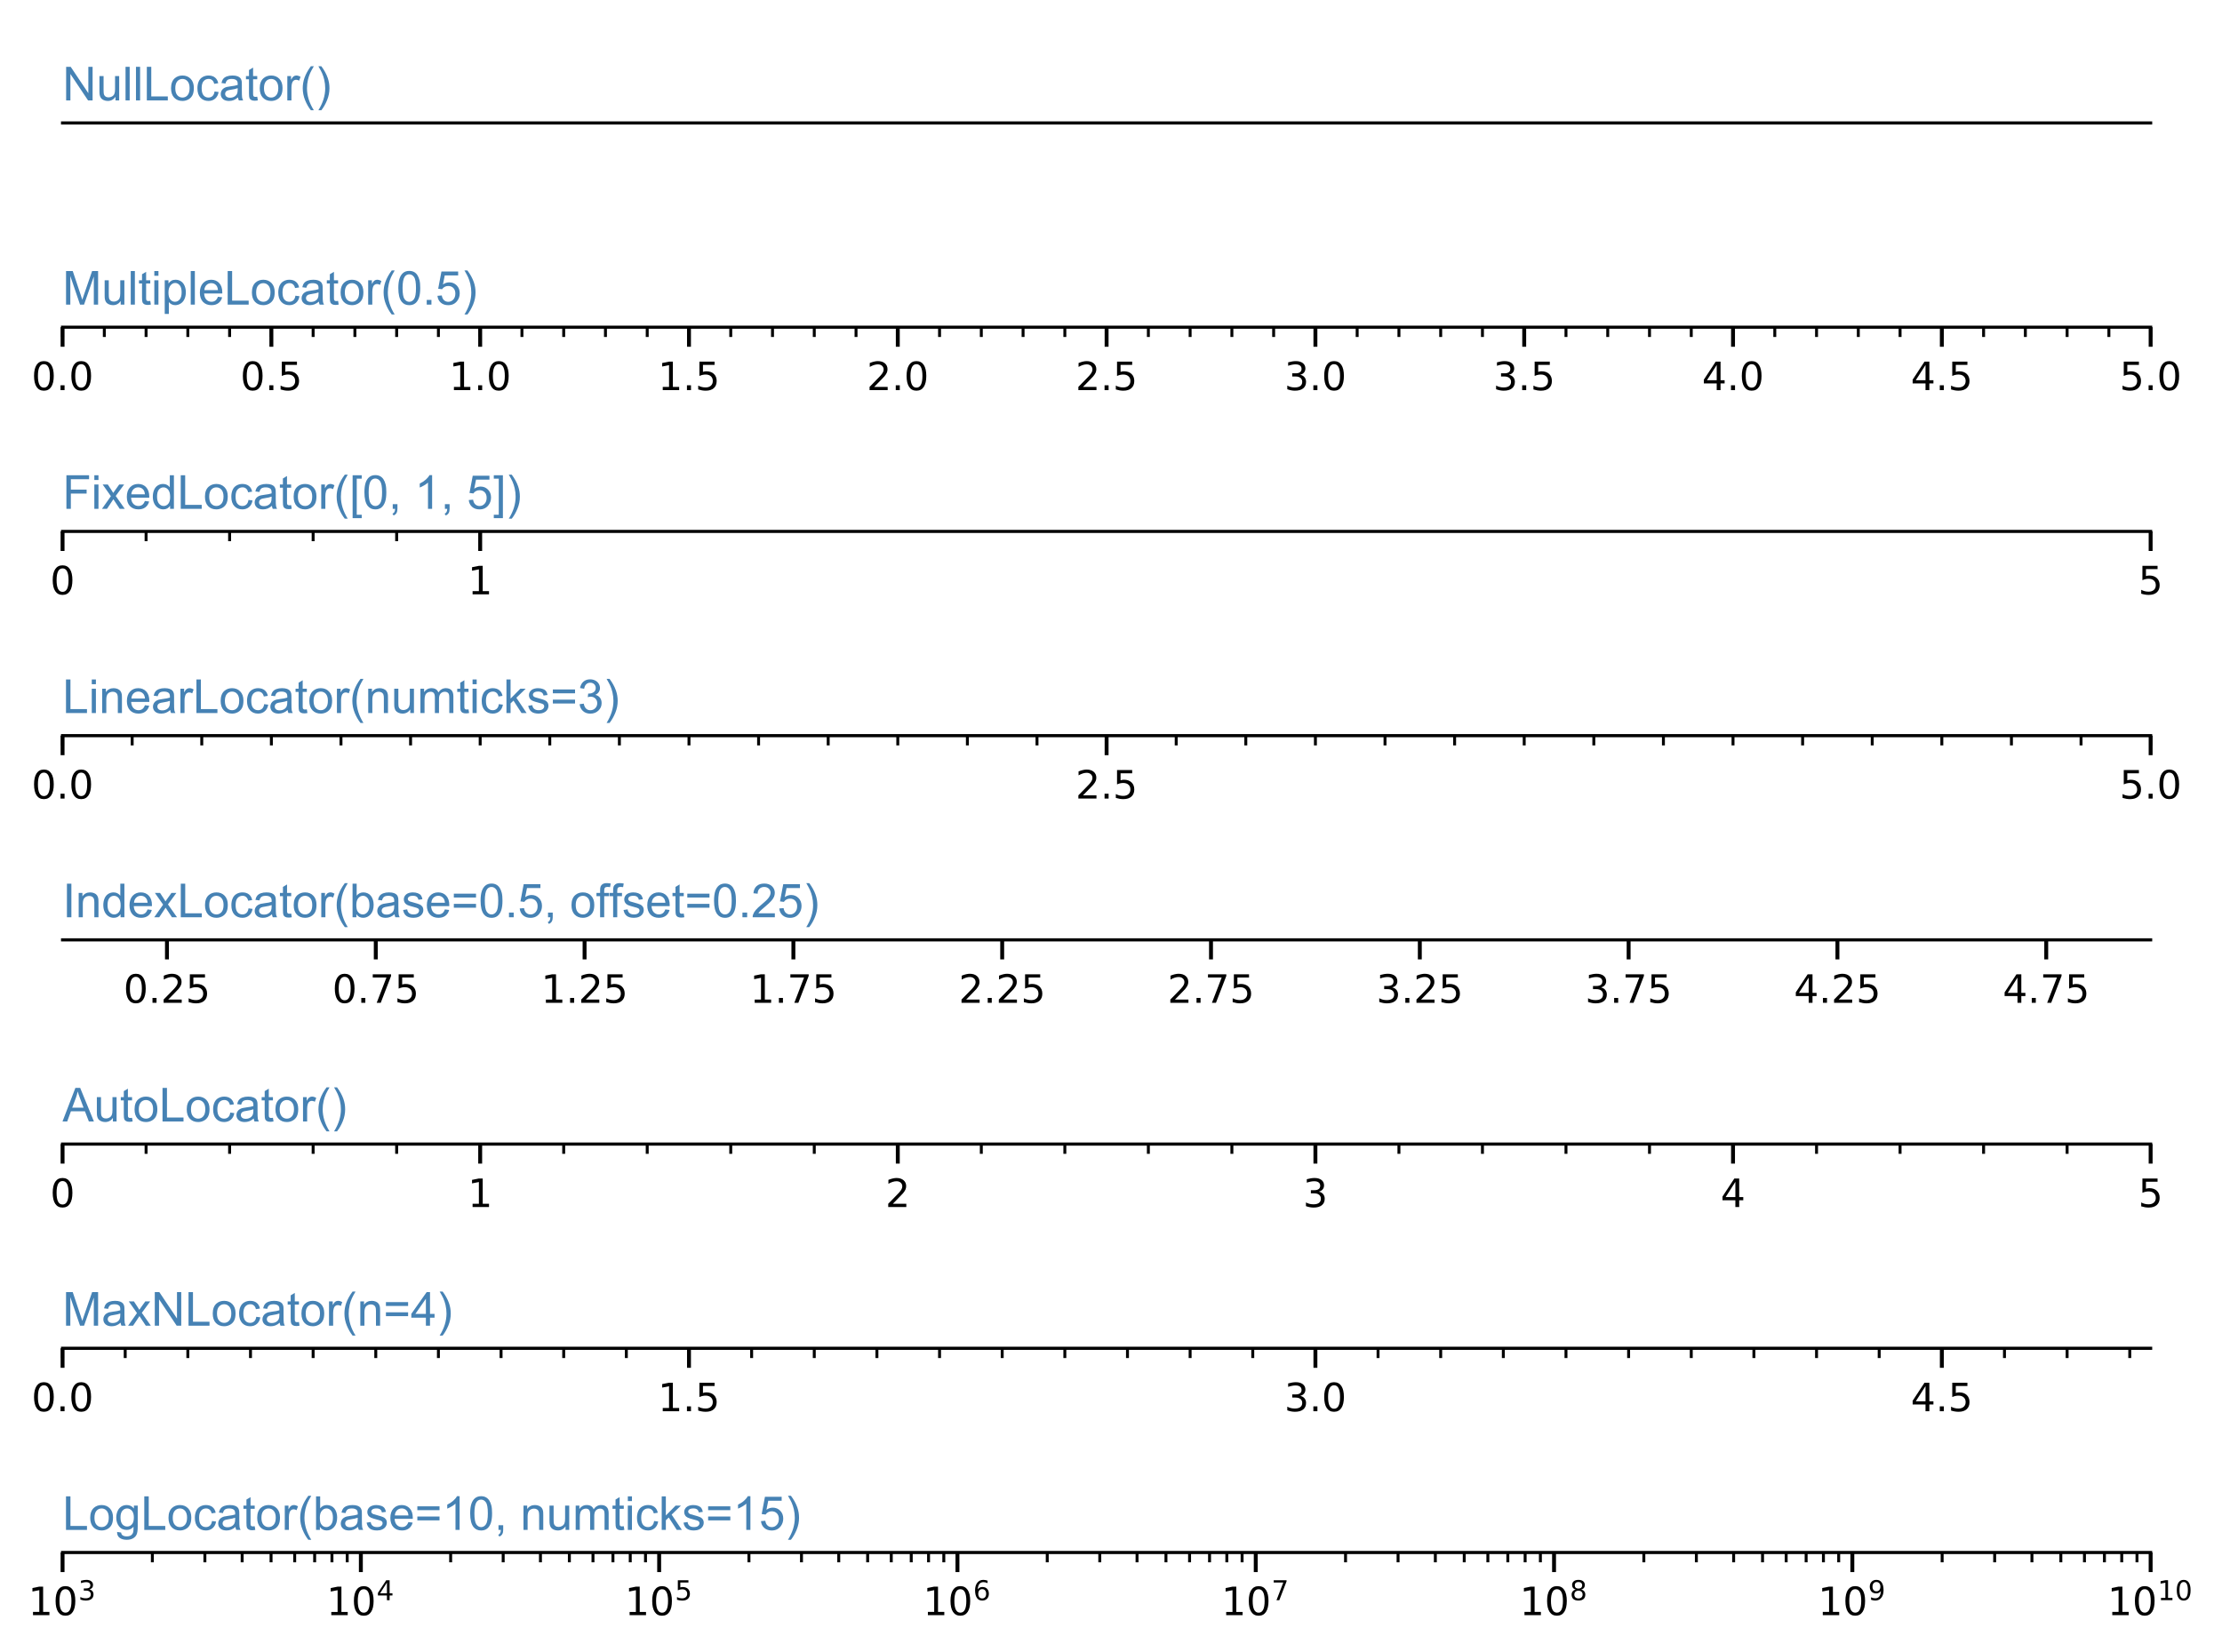 <?xml version="1.0" encoding="utf-8" standalone="no"?>
<!DOCTYPE svg PUBLIC "-//W3C//DTD SVG 1.1//EN"
  "http://www.w3.org/Graphics/SVG/1.1/DTD/svg11.dtd">
<!-- Created with matplotlib (https://matplotlib.org/) -->
<svg height="422.486pt" version="1.1" viewBox="0 0 568.258 422.486" width="568.258pt" xmlns="http://www.w3.org/2000/svg" xmlns:xlink="http://www.w3.org/1999/xlink">
 <defs>
  <style type="text/css">
*{stroke-linecap:butt;stroke-linejoin:round;}
  </style>
 </defs>
 <g id="figure_1">
  <g id="patch_1">
   <path d="M 0 422.486 
L 568.258 422.486 
L 568.258 0 
L 0 0 
z
" style="fill:#ffffff;"/>
  </g>
  <g id="axes_1">
   <g id="patch_2">
    <path d="M 16 31.456 
L 550.008 31.456 
L 550.008 12.2 
L 16 12.2 
z
" style="fill:#ffffff;"/>
   </g>
   <g id="matplotlib.axis_1"/>
   <g id="matplotlib.axis_2"/>
   <g id="patch_3">
    <path d="M 16 31.456 
L 16 12.2 
" style="fill:none;"/>
   </g>
   <g id="patch_4">
    <path d="M 550.008 31.456 
L 550.008 12.2 
" style="fill:none;"/>
   </g>
   <g id="patch_5">
    <path d="M 16 31.456 
L 550.008 31.456 
" style="fill:none;stroke:#000000;stroke-linecap:square;stroke-linejoin:miter;stroke-width:0.8;"/>
   </g>
   <g id="patch_6">
    <path d="M 16 12.2 
L 550.008 12.2 
" style="fill:none;"/>
   </g>
   <g id="text_1">
    <!-- NullLocator() -->
    <defs>
     <path d="M 7.625 0 
L 7.625 71.578 
L 17.328 71.578 
L 54.938 15.375 
L 54.938 71.578 
L 64.016 71.578 
L 64.016 0 
L 54.297 0 
L 16.703 56.25 
L 16.703 0 
z
" id="ArialMT-78"/>
     <path d="M 40.578 0 
L 40.578 7.625 
Q 34.516 -1.172 24.125 -1.172 
Q 19.531 -1.172 15.547 0.578 
Q 11.578 2.344 9.641 5 
Q 7.719 7.672 6.938 11.531 
Q 6.391 14.109 6.391 19.734 
L 6.391 51.859 
L 15.188 51.859 
L 15.188 23.094 
Q 15.188 16.219 15.719 13.812 
Q 16.547 10.359 19.234 8.375 
Q 21.922 6.391 25.875 6.391 
Q 29.828 6.391 33.297 8.422 
Q 36.766 10.453 38.203 13.938 
Q 39.656 17.438 39.656 24.078 
L 39.656 51.859 
L 48.438 51.859 
L 48.438 0 
z
" id="ArialMT-117"/>
     <path d="M 6.391 0 
L 6.391 71.578 
L 15.188 71.578 
L 15.188 0 
z
" id="ArialMT-108"/>
     <path d="M 7.328 0 
L 7.328 71.578 
L 16.797 71.578 
L 16.797 8.453 
L 52.047 8.453 
L 52.047 0 
z
" id="ArialMT-76"/>
     <path d="M 3.328 25.922 
Q 3.328 40.328 11.328 47.266 
Q 18.016 53.031 27.641 53.031 
Q 38.328 53.031 45.109 46.016 
Q 51.906 39.016 51.906 26.656 
Q 51.906 16.656 48.906 10.906 
Q 45.906 5.172 40.156 2 
Q 34.422 -1.172 27.641 -1.172 
Q 16.75 -1.172 10.031 5.812 
Q 3.328 12.797 3.328 25.922 
z
M 12.359 25.922 
Q 12.359 15.969 16.703 11.016 
Q 21.047 6.062 27.641 6.062 
Q 34.188 6.062 38.531 11.031 
Q 42.875 16.016 42.875 26.219 
Q 42.875 35.844 38.5 40.797 
Q 34.125 45.75 27.641 45.75 
Q 21.047 45.75 16.703 40.812 
Q 12.359 35.891 12.359 25.922 
z
" id="ArialMT-111"/>
     <path d="M 40.438 19 
L 49.078 17.875 
Q 47.656 8.938 41.812 3.875 
Q 35.984 -1.172 27.484 -1.172 
Q 16.844 -1.172 10.375 5.781 
Q 3.906 12.75 3.906 25.734 
Q 3.906 34.125 6.688 40.422 
Q 9.469 46.734 15.156 49.875 
Q 20.844 53.031 27.547 53.031 
Q 35.984 53.031 41.359 48.75 
Q 46.734 44.484 48.25 36.625 
L 39.703 35.297 
Q 38.484 40.531 35.375 43.156 
Q 32.281 45.797 27.875 45.797 
Q 21.234 45.797 17.078 41.031 
Q 12.938 36.281 12.938 25.984 
Q 12.938 15.531 16.938 10.797 
Q 20.953 6.062 27.391 6.062 
Q 32.562 6.062 36.031 9.234 
Q 39.5 12.406 40.438 19 
z
" id="ArialMT-99"/>
     <path d="M 40.438 6.391 
Q 35.547 2.25 31.031 0.531 
Q 26.516 -1.172 21.344 -1.172 
Q 12.797 -1.172 8.203 3 
Q 3.609 7.172 3.609 13.672 
Q 3.609 17.484 5.344 20.625 
Q 7.078 23.781 9.891 25.688 
Q 12.703 27.594 16.219 28.562 
Q 18.797 29.25 24.031 29.891 
Q 34.672 31.156 39.703 32.906 
Q 39.75 34.719 39.75 35.203 
Q 39.75 40.578 37.25 42.781 
Q 33.891 45.75 27.25 45.75 
Q 21.047 45.75 18.094 43.578 
Q 15.141 41.406 13.719 35.891 
L 5.125 37.062 
Q 6.297 42.578 8.984 45.969 
Q 11.672 49.359 16.75 51.188 
Q 21.828 53.031 28.516 53.031 
Q 35.156 53.031 39.297 51.469 
Q 43.453 49.906 45.406 47.531 
Q 47.359 45.172 48.141 41.547 
Q 48.578 39.312 48.578 33.453 
L 48.578 21.734 
Q 48.578 9.469 49.141 6.219 
Q 49.703 2.984 51.375 0 
L 42.188 0 
Q 40.828 2.734 40.438 6.391 
z
M 39.703 26.031 
Q 34.906 24.078 25.344 22.703 
Q 19.922 21.922 17.672 20.938 
Q 15.438 19.969 14.203 18.094 
Q 12.984 16.219 12.984 13.922 
Q 12.984 10.406 15.641 8.062 
Q 18.312 5.719 23.438 5.719 
Q 28.516 5.719 32.469 7.938 
Q 36.422 10.156 38.281 14.016 
Q 39.703 17 39.703 22.797 
z
" id="ArialMT-97"/>
     <path d="M 25.781 7.859 
L 27.047 0.094 
Q 23.344 -0.688 20.406 -0.688 
Q 15.625 -0.688 12.984 0.828 
Q 10.359 2.344 9.281 4.812 
Q 8.203 7.281 8.203 15.188 
L 8.203 45.016 
L 1.766 45.016 
L 1.766 51.859 
L 8.203 51.859 
L 8.203 64.703 
L 16.938 69.969 
L 16.938 51.859 
L 25.781 51.859 
L 25.781 45.016 
L 16.938 45.016 
L 16.938 14.703 
Q 16.938 10.938 17.406 9.859 
Q 17.875 8.797 18.922 8.156 
Q 19.969 7.516 21.922 7.516 
Q 23.391 7.516 25.781 7.859 
z
" id="ArialMT-116"/>
     <path d="M 6.5 0 
L 6.5 51.859 
L 14.406 51.859 
L 14.406 44 
Q 17.438 49.516 20 51.266 
Q 22.562 53.031 25.641 53.031 
Q 30.078 53.031 34.672 50.203 
L 31.641 42.047 
Q 28.422 43.953 25.203 43.953 
Q 22.312 43.953 20.016 42.219 
Q 17.719 40.484 16.75 37.406 
Q 15.281 32.719 15.281 27.156 
L 15.281 0 
z
" id="ArialMT-114"/>
     <path d="M 23.391 -21.047 
Q 16.109 -11.859 11.078 0.438 
Q 6.062 12.75 6.062 25.922 
Q 6.062 37.547 9.812 48.188 
Q 14.203 60.547 23.391 72.797 
L 29.688 72.797 
Q 23.781 62.641 21.875 58.297 
Q 18.891 51.562 17.188 44.234 
Q 15.094 35.109 15.094 25.875 
Q 15.094 2.391 29.688 -21.047 
z
" id="ArialMT-40"/>
     <path d="M 12.359 -21.047 
L 6.062 -21.047 
Q 20.656 2.391 20.656 25.875 
Q 20.656 35.062 18.562 44.094 
Q 16.891 51.422 13.922 58.156 
Q 12.016 62.547 6.062 72.797 
L 12.359 72.797 
Q 21.531 60.547 25.922 48.188 
Q 29.688 37.547 29.688 25.922 
Q 29.688 12.75 24.625 0.438 
Q 19.578 -11.859 12.359 -21.047 
z
" id="ArialMT-41"/>
    </defs>
    <g style="fill:#4682b4;" transform="translate(16 25.679)scale(0.12 -0.12)">
     <use xlink:href="#ArialMT-78"/>
     <use x="72.217" xlink:href="#ArialMT-117"/>
     <use x="127.832" xlink:href="#ArialMT-108"/>
     <use x="150.049" xlink:href="#ArialMT-108"/>
     <use x="172.266" xlink:href="#ArialMT-76"/>
     <use x="227.881" xlink:href="#ArialMT-111"/>
     <use x="283.496" xlink:href="#ArialMT-99"/>
     <use x="333.496" xlink:href="#ArialMT-97"/>
     <use x="389.111" xlink:href="#ArialMT-116"/>
     <use x="416.895" xlink:href="#ArialMT-111"/>
     <use x="472.51" xlink:href="#ArialMT-114"/>
     <use x="505.811" xlink:href="#ArialMT-40"/>
     <use x="539.111" xlink:href="#ArialMT-41"/>
    </g>
   </g>
  </g>
  <g id="axes_2">
   <g id="patch_7">
    <path d="M 16 83.692 
L 550.008 83.692 
L 550.008 64.436 
L 16 64.436 
z
" style="fill:#ffffff;"/>
   </g>
   <g id="matplotlib.axis_3">
    <g id="xtick_1">
     <g id="line2d_1">
      <defs>
       <path d="M 0 0 
L 0 5 
" id="mf3e32960f3" style="stroke:#000000;"/>
      </defs>
      <g>
       <use style="stroke:#000000;" x="16" xlink:href="#mf3e32960f3" y="83.692"/>
      </g>
     </g>
     <g id="text_2">
      <!-- 0.0 -->
      <defs>
       <path d="M 31.781 66.406 
Q 24.172 66.406 20.328 58.906 
Q 16.5 51.422 16.5 36.375 
Q 16.5 21.391 20.328 13.891 
Q 24.172 6.391 31.781 6.391 
Q 39.453 6.391 43.281 13.891 
Q 47.125 21.391 47.125 36.375 
Q 47.125 51.422 43.281 58.906 
Q 39.453 66.406 31.781 66.406 
z
M 31.781 74.219 
Q 44.047 74.219 50.516 64.516 
Q 56.984 54.828 56.984 36.375 
Q 56.984 17.969 50.516 8.266 
Q 44.047 -1.422 31.781 -1.422 
Q 19.531 -1.422 13.062 8.266 
Q 6.594 17.969 6.594 36.375 
Q 6.594 54.828 13.062 64.516 
Q 19.531 74.219 31.781 74.219 
z
" id="DejaVuSans-48"/>
       <path d="M 10.688 12.406 
L 21 12.406 
L 21 0 
L 10.688 0 
z
" id="DejaVuSans-46"/>
      </defs>
      <g transform="translate(8.048 99.79)scale(0.1 -0.1)">
       <use xlink:href="#DejaVuSans-48"/>
       <use x="63.623" xlink:href="#DejaVuSans-46"/>
       <use x="95.41" xlink:href="#DejaVuSans-48"/>
      </g>
     </g>
    </g>
    <g id="xtick_2">
     <g id="line2d_2">
      <g>
       <use style="stroke:#000000;" x="69.401" xlink:href="#mf3e32960f3" y="83.692"/>
      </g>
     </g>
     <g id="text_3">
      <!-- 0.5 -->
      <defs>
       <path d="M 10.797 72.906 
L 49.516 72.906 
L 49.516 64.594 
L 19.828 64.594 
L 19.828 46.734 
Q 21.969 47.469 24.109 47.828 
Q 26.266 48.188 28.422 48.188 
Q 40.625 48.188 47.75 41.5 
Q 54.891 34.812 54.891 23.391 
Q 54.891 11.625 47.562 5.094 
Q 40.234 -1.422 26.906 -1.422 
Q 22.312 -1.422 17.547 -0.641 
Q 12.797 0.141 7.719 1.703 
L 7.719 11.625 
Q 12.109 9.234 16.797 8.062 
Q 21.484 6.891 26.703 6.891 
Q 35.156 6.891 40.078 11.328 
Q 45.016 15.766 45.016 23.391 
Q 45.016 31 40.078 35.438 
Q 35.156 39.891 26.703 39.891 
Q 22.75 39.891 18.812 39.016 
Q 14.891 38.141 10.797 36.281 
z
" id="DejaVuSans-53"/>
      </defs>
      <g transform="translate(61.449 99.79)scale(0.1 -0.1)">
       <use xlink:href="#DejaVuSans-48"/>
       <use x="63.623" xlink:href="#DejaVuSans-46"/>
       <use x="95.41" xlink:href="#DejaVuSans-53"/>
      </g>
     </g>
    </g>
    <g id="xtick_3">
     <g id="line2d_3">
      <g>
       <use style="stroke:#000000;" x="122.802" xlink:href="#mf3e32960f3" y="83.692"/>
      </g>
     </g>
     <g id="text_4">
      <!-- 1.0 -->
      <defs>
       <path d="M 12.406 8.297 
L 28.516 8.297 
L 28.516 63.922 
L 10.984 60.406 
L 10.984 69.391 
L 28.422 72.906 
L 38.281 72.906 
L 38.281 8.297 
L 54.391 8.297 
L 54.391 0 
L 12.406 0 
z
" id="DejaVuSans-49"/>
      </defs>
      <g transform="translate(114.85 99.79)scale(0.1 -0.1)">
       <use xlink:href="#DejaVuSans-49"/>
       <use x="63.623" xlink:href="#DejaVuSans-46"/>
       <use x="95.41" xlink:href="#DejaVuSans-48"/>
      </g>
     </g>
    </g>
    <g id="xtick_4">
     <g id="line2d_4">
      <g>
       <use style="stroke:#000000;" x="176.202" xlink:href="#mf3e32960f3" y="83.692"/>
      </g>
     </g>
     <g id="text_5">
      <!-- 1.5 -->
      <g transform="translate(168.251 99.79)scale(0.1 -0.1)">
       <use xlink:href="#DejaVuSans-49"/>
       <use x="63.623" xlink:href="#DejaVuSans-46"/>
       <use x="95.41" xlink:href="#DejaVuSans-53"/>
      </g>
     </g>
    </g>
    <g id="xtick_5">
     <g id="line2d_5">
      <g>
       <use style="stroke:#000000;" x="229.603" xlink:href="#mf3e32960f3" y="83.692"/>
      </g>
     </g>
     <g id="text_6">
      <!-- 2.0 -->
      <defs>
       <path d="M 19.188 8.297 
L 53.609 8.297 
L 53.609 0 
L 7.328 0 
L 7.328 8.297 
Q 12.938 14.109 22.625 23.891 
Q 32.328 33.688 34.812 36.531 
Q 39.547 41.844 41.422 45.531 
Q 43.312 49.219 43.312 52.781 
Q 43.312 58.594 39.234 62.25 
Q 35.156 65.922 28.609 65.922 
Q 23.969 65.922 18.812 64.312 
Q 13.672 62.703 7.812 59.422 
L 7.812 69.391 
Q 13.766 71.781 18.938 73 
Q 24.125 74.219 28.422 74.219 
Q 39.75 74.219 46.484 68.547 
Q 53.219 62.891 53.219 53.422 
Q 53.219 48.922 51.531 44.891 
Q 49.859 40.875 45.406 35.406 
Q 44.188 33.984 37.641 27.219 
Q 31.109 20.453 19.188 8.297 
z
" id="DejaVuSans-50"/>
      </defs>
      <g transform="translate(221.652 99.79)scale(0.1 -0.1)">
       <use xlink:href="#DejaVuSans-50"/>
       <use x="63.623" xlink:href="#DejaVuSans-46"/>
       <use x="95.41" xlink:href="#DejaVuSans-48"/>
      </g>
     </g>
    </g>
    <g id="xtick_6">
     <g id="line2d_6">
      <g>
       <use style="stroke:#000000;" x="283.004" xlink:href="#mf3e32960f3" y="83.692"/>
      </g>
     </g>
     <g id="text_7">
      <!-- 2.5 -->
      <g transform="translate(275.052 99.79)scale(0.1 -0.1)">
       <use xlink:href="#DejaVuSans-50"/>
       <use x="63.623" xlink:href="#DejaVuSans-46"/>
       <use x="95.41" xlink:href="#DejaVuSans-53"/>
      </g>
     </g>
    </g>
    <g id="xtick_7">
     <g id="line2d_7">
      <g>
       <use style="stroke:#000000;" x="336.405" xlink:href="#mf3e32960f3" y="83.692"/>
      </g>
     </g>
     <g id="text_8">
      <!-- 3.0 -->
      <defs>
       <path d="M 40.578 39.312 
Q 47.656 37.797 51.625 33 
Q 55.609 28.219 55.609 21.188 
Q 55.609 10.406 48.188 4.484 
Q 40.766 -1.422 27.094 -1.422 
Q 22.516 -1.422 17.656 -0.516 
Q 12.797 0.391 7.625 2.203 
L 7.625 11.719 
Q 11.719 9.328 16.594 8.109 
Q 21.484 6.891 26.812 6.891 
Q 36.078 6.891 40.938 10.547 
Q 45.797 14.203 45.797 21.188 
Q 45.797 27.641 41.281 31.266 
Q 36.766 34.906 28.719 34.906 
L 20.219 34.906 
L 20.219 43.016 
L 29.109 43.016 
Q 36.375 43.016 40.234 45.922 
Q 44.094 48.828 44.094 54.297 
Q 44.094 59.906 40.109 62.906 
Q 36.141 65.922 28.719 65.922 
Q 24.656 65.922 20.016 65.031 
Q 15.375 64.156 9.812 62.312 
L 9.812 71.094 
Q 15.438 72.656 20.344 73.438 
Q 25.25 74.219 29.594 74.219 
Q 40.828 74.219 47.359 69.109 
Q 53.906 64.016 53.906 55.328 
Q 53.906 49.266 50.438 45.094 
Q 46.969 40.922 40.578 39.312 
z
" id="DejaVuSans-51"/>
      </defs>
      <g transform="translate(328.453 99.79)scale(0.1 -0.1)">
       <use xlink:href="#DejaVuSans-51"/>
       <use x="63.623" xlink:href="#DejaVuSans-46"/>
       <use x="95.41" xlink:href="#DejaVuSans-48"/>
      </g>
     </g>
    </g>
    <g id="xtick_8">
     <g id="line2d_8">
      <g>
       <use style="stroke:#000000;" x="389.805" xlink:href="#mf3e32960f3" y="83.692"/>
      </g>
     </g>
     <g id="text_9">
      <!-- 3.5 -->
      <g transform="translate(381.854 99.79)scale(0.1 -0.1)">
       <use xlink:href="#DejaVuSans-51"/>
       <use x="63.623" xlink:href="#DejaVuSans-46"/>
       <use x="95.41" xlink:href="#DejaVuSans-53"/>
      </g>
     </g>
    </g>
    <g id="xtick_9">
     <g id="line2d_9">
      <g>
       <use style="stroke:#000000;" x="443.206" xlink:href="#mf3e32960f3" y="83.692"/>
      </g>
     </g>
     <g id="text_10">
      <!-- 4.0 -->
      <defs>
       <path d="M 37.797 64.312 
L 12.891 25.391 
L 37.797 25.391 
z
M 35.203 72.906 
L 47.609 72.906 
L 47.609 25.391 
L 58.016 25.391 
L 58.016 17.188 
L 47.609 17.188 
L 47.609 0 
L 37.797 0 
L 37.797 17.188 
L 4.891 17.188 
L 4.891 26.703 
z
" id="DejaVuSans-52"/>
      </defs>
      <g transform="translate(435.255 99.79)scale(0.1 -0.1)">
       <use xlink:href="#DejaVuSans-52"/>
       <use x="63.623" xlink:href="#DejaVuSans-46"/>
       <use x="95.41" xlink:href="#DejaVuSans-48"/>
      </g>
     </g>
    </g>
    <g id="xtick_10">
     <g id="line2d_10">
      <g>
       <use style="stroke:#000000;" x="496.607" xlink:href="#mf3e32960f3" y="83.692"/>
      </g>
     </g>
     <g id="text_11">
      <!-- 4.5 -->
      <g transform="translate(488.655 99.79)scale(0.1 -0.1)">
       <use xlink:href="#DejaVuSans-52"/>
       <use x="63.623" xlink:href="#DejaVuSans-46"/>
       <use x="95.41" xlink:href="#DejaVuSans-53"/>
      </g>
     </g>
    </g>
    <g id="xtick_11">
     <g id="line2d_11">
      <g>
       <use style="stroke:#000000;" x="550.008" xlink:href="#mf3e32960f3" y="83.692"/>
      </g>
     </g>
     <g id="text_12">
      <!-- 5.0 -->
      <g transform="translate(542.056 99.79)scale(0.1 -0.1)">
       <use xlink:href="#DejaVuSans-53"/>
       <use x="63.623" xlink:href="#DejaVuSans-46"/>
       <use x="95.41" xlink:href="#DejaVuSans-48"/>
      </g>
     </g>
    </g>
    <g id="xtick_12">
     <g id="line2d_12">
      <defs>
       <path d="M 0 0 
L 0 2.5 
" id="mabc74b19a1" style="stroke:#000000;stroke-width:0.75;"/>
      </defs>
      <g>
       <use style="stroke:#000000;stroke-width:0.75;" x="16" xlink:href="#mabc74b19a1" y="83.692"/>
      </g>
     </g>
    </g>
    <g id="xtick_13">
     <g id="line2d_13">
      <g>
       <use style="stroke:#000000;stroke-width:0.75;" x="26.68" xlink:href="#mabc74b19a1" y="83.692"/>
      </g>
     </g>
    </g>
    <g id="xtick_14">
     <g id="line2d_14">
      <g>
       <use style="stroke:#000000;stroke-width:0.75;" x="37.36" xlink:href="#mabc74b19a1" y="83.692"/>
      </g>
     </g>
    </g>
    <g id="xtick_15">
     <g id="line2d_15">
      <g>
       <use style="stroke:#000000;stroke-width:0.75;" x="48.04" xlink:href="#mabc74b19a1" y="83.692"/>
      </g>
     </g>
    </g>
    <g id="xtick_16">
     <g id="line2d_16">
      <g>
       <use style="stroke:#000000;stroke-width:0.75;" x="58.721" xlink:href="#mabc74b19a1" y="83.692"/>
      </g>
     </g>
    </g>
    <g id="xtick_17">
     <g id="line2d_17">
      <g>
       <use style="stroke:#000000;stroke-width:0.75;" x="69.401" xlink:href="#mabc74b19a1" y="83.692"/>
      </g>
     </g>
    </g>
    <g id="xtick_18">
     <g id="line2d_18">
      <g>
       <use style="stroke:#000000;stroke-width:0.75;" x="80.081" xlink:href="#mabc74b19a1" y="83.692"/>
      </g>
     </g>
    </g>
    <g id="xtick_19">
     <g id="line2d_19">
      <g>
       <use style="stroke:#000000;stroke-width:0.75;" x="90.761" xlink:href="#mabc74b19a1" y="83.692"/>
      </g>
     </g>
    </g>
    <g id="xtick_20">
     <g id="line2d_20">
      <g>
       <use style="stroke:#000000;stroke-width:0.75;" x="101.441" xlink:href="#mabc74b19a1" y="83.692"/>
      </g>
     </g>
    </g>
    <g id="xtick_21">
     <g id="line2d_21">
      <g>
       <use style="stroke:#000000;stroke-width:0.75;" x="112.121" xlink:href="#mabc74b19a1" y="83.692"/>
      </g>
     </g>
    </g>
    <g id="xtick_22">
     <g id="line2d_22">
      <g>
       <use style="stroke:#000000;stroke-width:0.75;" x="122.802" xlink:href="#mabc74b19a1" y="83.692"/>
      </g>
     </g>
    </g>
    <g id="xtick_23">
     <g id="line2d_23">
      <g>
       <use style="stroke:#000000;stroke-width:0.75;" x="133.482" xlink:href="#mabc74b19a1" y="83.692"/>
      </g>
     </g>
    </g>
    <g id="xtick_24">
     <g id="line2d_24">
      <g>
       <use style="stroke:#000000;stroke-width:0.75;" x="144.162" xlink:href="#mabc74b19a1" y="83.692"/>
      </g>
     </g>
    </g>
    <g id="xtick_25">
     <g id="line2d_25">
      <g>
       <use style="stroke:#000000;stroke-width:0.75;" x="154.842" xlink:href="#mabc74b19a1" y="83.692"/>
      </g>
     </g>
    </g>
    <g id="xtick_26">
     <g id="line2d_26">
      <g>
       <use style="stroke:#000000;stroke-width:0.75;" x="165.522" xlink:href="#mabc74b19a1" y="83.692"/>
      </g>
     </g>
    </g>
    <g id="xtick_27">
     <g id="line2d_27">
      <g>
       <use style="stroke:#000000;stroke-width:0.75;" x="176.202" xlink:href="#mabc74b19a1" y="83.692"/>
      </g>
     </g>
    </g>
    <g id="xtick_28">
     <g id="line2d_28">
      <g>
       <use style="stroke:#000000;stroke-width:0.75;" x="186.882" xlink:href="#mabc74b19a1" y="83.692"/>
      </g>
     </g>
    </g>
    <g id="xtick_29">
     <g id="line2d_29">
      <g>
       <use style="stroke:#000000;stroke-width:0.75;" x="197.563" xlink:href="#mabc74b19a1" y="83.692"/>
      </g>
     </g>
    </g>
    <g id="xtick_30">
     <g id="line2d_30">
      <g>
       <use style="stroke:#000000;stroke-width:0.75;" x="208.243" xlink:href="#mabc74b19a1" y="83.692"/>
      </g>
     </g>
    </g>
    <g id="xtick_31">
     <g id="line2d_31">
      <g>
       <use style="stroke:#000000;stroke-width:0.75;" x="218.923" xlink:href="#mabc74b19a1" y="83.692"/>
      </g>
     </g>
    </g>
    <g id="xtick_32">
     <g id="line2d_32">
      <g>
       <use style="stroke:#000000;stroke-width:0.75;" x="229.603" xlink:href="#mabc74b19a1" y="83.692"/>
      </g>
     </g>
    </g>
    <g id="xtick_33">
     <g id="line2d_33">
      <g>
       <use style="stroke:#000000;stroke-width:0.75;" x="240.283" xlink:href="#mabc74b19a1" y="83.692"/>
      </g>
     </g>
    </g>
    <g id="xtick_34">
     <g id="line2d_34">
      <g>
       <use style="stroke:#000000;stroke-width:0.75;" x="250.963" xlink:href="#mabc74b19a1" y="83.692"/>
      </g>
     </g>
    </g>
    <g id="xtick_35">
     <g id="line2d_35">
      <g>
       <use style="stroke:#000000;stroke-width:0.75;" x="261.644" xlink:href="#mabc74b19a1" y="83.692"/>
      </g>
     </g>
    </g>
    <g id="xtick_36">
     <g id="line2d_36">
      <g>
       <use style="stroke:#000000;stroke-width:0.75;" x="272.324" xlink:href="#mabc74b19a1" y="83.692"/>
      </g>
     </g>
    </g>
    <g id="xtick_37">
     <g id="line2d_37">
      <g>
       <use style="stroke:#000000;stroke-width:0.75;" x="283.004" xlink:href="#mabc74b19a1" y="83.692"/>
      </g>
     </g>
    </g>
    <g id="xtick_38">
     <g id="line2d_38">
      <g>
       <use style="stroke:#000000;stroke-width:0.75;" x="293.684" xlink:href="#mabc74b19a1" y="83.692"/>
      </g>
     </g>
    </g>
    <g id="xtick_39">
     <g id="line2d_39">
      <g>
       <use style="stroke:#000000;stroke-width:0.75;" x="304.364" xlink:href="#mabc74b19a1" y="83.692"/>
      </g>
     </g>
    </g>
    <g id="xtick_40">
     <g id="line2d_40">
      <g>
       <use style="stroke:#000000;stroke-width:0.75;" x="315.044" xlink:href="#mabc74b19a1" y="83.692"/>
      </g>
     </g>
    </g>
    <g id="xtick_41">
     <g id="line2d_41">
      <g>
       <use style="stroke:#000000;stroke-width:0.75;" x="325.724" xlink:href="#mabc74b19a1" y="83.692"/>
      </g>
     </g>
    </g>
    <g id="xtick_42">
     <g id="line2d_42">
      <g>
       <use style="stroke:#000000;stroke-width:0.75;" x="336.405" xlink:href="#mabc74b19a1" y="83.692"/>
      </g>
     </g>
    </g>
    <g id="xtick_43">
     <g id="line2d_43">
      <g>
       <use style="stroke:#000000;stroke-width:0.75;" x="347.085" xlink:href="#mabc74b19a1" y="83.692"/>
      </g>
     </g>
    </g>
    <g id="xtick_44">
     <g id="line2d_44">
      <g>
       <use style="stroke:#000000;stroke-width:0.75;" x="357.765" xlink:href="#mabc74b19a1" y="83.692"/>
      </g>
     </g>
    </g>
    <g id="xtick_45">
     <g id="line2d_45">
      <g>
       <use style="stroke:#000000;stroke-width:0.75;" x="368.445" xlink:href="#mabc74b19a1" y="83.692"/>
      </g>
     </g>
    </g>
    <g id="xtick_46">
     <g id="line2d_46">
      <g>
       <use style="stroke:#000000;stroke-width:0.75;" x="379.125" xlink:href="#mabc74b19a1" y="83.692"/>
      </g>
     </g>
    </g>
    <g id="xtick_47">
     <g id="line2d_47">
      <g>
       <use style="stroke:#000000;stroke-width:0.75;" x="389.805" xlink:href="#mabc74b19a1" y="83.692"/>
      </g>
     </g>
    </g>
    <g id="xtick_48">
     <g id="line2d_48">
      <g>
       <use style="stroke:#000000;stroke-width:0.75;" x="400.486" xlink:href="#mabc74b19a1" y="83.692"/>
      </g>
     </g>
    </g>
    <g id="xtick_49">
     <g id="line2d_49">
      <g>
       <use style="stroke:#000000;stroke-width:0.75;" x="411.166" xlink:href="#mabc74b19a1" y="83.692"/>
      </g>
     </g>
    </g>
    <g id="xtick_50">
     <g id="line2d_50">
      <g>
       <use style="stroke:#000000;stroke-width:0.75;" x="421.846" xlink:href="#mabc74b19a1" y="83.692"/>
      </g>
     </g>
    </g>
    <g id="xtick_51">
     <g id="line2d_51">
      <g>
       <use style="stroke:#000000;stroke-width:0.75;" x="432.526" xlink:href="#mabc74b19a1" y="83.692"/>
      </g>
     </g>
    </g>
    <g id="xtick_52">
     <g id="line2d_52">
      <g>
       <use style="stroke:#000000;stroke-width:0.75;" x="443.206" xlink:href="#mabc74b19a1" y="83.692"/>
      </g>
     </g>
    </g>
    <g id="xtick_53">
     <g id="line2d_53">
      <g>
       <use style="stroke:#000000;stroke-width:0.75;" x="453.886" xlink:href="#mabc74b19a1" y="83.692"/>
      </g>
     </g>
    </g>
    <g id="xtick_54">
     <g id="line2d_54">
      <g>
       <use style="stroke:#000000;stroke-width:0.75;" x="464.566" xlink:href="#mabc74b19a1" y="83.692"/>
      </g>
     </g>
    </g>
    <g id="xtick_55">
     <g id="line2d_55">
      <g>
       <use style="stroke:#000000;stroke-width:0.75;" x="475.247" xlink:href="#mabc74b19a1" y="83.692"/>
      </g>
     </g>
    </g>
    <g id="xtick_56">
     <g id="line2d_56">
      <g>
       <use style="stroke:#000000;stroke-width:0.75;" x="485.927" xlink:href="#mabc74b19a1" y="83.692"/>
      </g>
     </g>
    </g>
    <g id="xtick_57">
     <g id="line2d_57">
      <g>
       <use style="stroke:#000000;stroke-width:0.75;" x="496.607" xlink:href="#mabc74b19a1" y="83.692"/>
      </g>
     </g>
    </g>
    <g id="xtick_58">
     <g id="line2d_58">
      <g>
       <use style="stroke:#000000;stroke-width:0.75;" x="507.287" xlink:href="#mabc74b19a1" y="83.692"/>
      </g>
     </g>
    </g>
    <g id="xtick_59">
     <g id="line2d_59">
      <g>
       <use style="stroke:#000000;stroke-width:0.75;" x="517.967" xlink:href="#mabc74b19a1" y="83.692"/>
      </g>
     </g>
    </g>
    <g id="xtick_60">
     <g id="line2d_60">
      <g>
       <use style="stroke:#000000;stroke-width:0.75;" x="528.647" xlink:href="#mabc74b19a1" y="83.692"/>
      </g>
     </g>
    </g>
    <g id="xtick_61">
     <g id="line2d_61">
      <g>
       <use style="stroke:#000000;stroke-width:0.75;" x="539.328" xlink:href="#mabc74b19a1" y="83.692"/>
      </g>
     </g>
    </g>
    <g id="xtick_62">
     <g id="line2d_62">
      <g>
       <use style="stroke:#000000;stroke-width:0.75;" x="550.008" xlink:href="#mabc74b19a1" y="83.692"/>
      </g>
     </g>
    </g>
   </g>
   <g id="matplotlib.axis_4"/>
   <g id="patch_8">
    <path d="M 16 83.692 
L 16 64.436 
" style="fill:none;"/>
   </g>
   <g id="patch_9">
    <path d="M 550.008 83.692 
L 550.008 64.436 
" style="fill:none;"/>
   </g>
   <g id="patch_10">
    <path d="M 16 83.692 
L 550.008 83.692 
" style="fill:none;stroke:#000000;stroke-linecap:square;stroke-linejoin:miter;stroke-width:0.8;"/>
   </g>
   <g id="patch_11">
    <path d="M 16 64.436 
L 550.008 64.436 
" style="fill:none;"/>
   </g>
   <g id="text_13">
    <!-- MultipleLocator(0.5) -->
    <defs>
     <path d="M 7.422 0 
L 7.422 71.578 
L 21.688 71.578 
L 38.625 20.906 
Q 40.969 13.812 42.047 10.297 
Q 43.266 14.203 45.844 21.781 
L 62.984 71.578 
L 75.734 71.578 
L 75.734 0 
L 66.609 0 
L 66.609 59.906 
L 45.797 0 
L 37.25 0 
L 16.547 60.938 
L 16.547 0 
z
" id="ArialMT-77"/>
     <path d="M 6.641 61.469 
L 6.641 71.578 
L 15.438 71.578 
L 15.438 61.469 
z
M 6.641 0 
L 6.641 51.859 
L 15.438 51.859 
L 15.438 0 
z
" id="ArialMT-105"/>
     <path d="M 6.594 -19.875 
L 6.594 51.859 
L 14.594 51.859 
L 14.594 45.125 
Q 17.438 49.078 21 51.047 
Q 24.562 53.031 29.641 53.031 
Q 36.281 53.031 41.359 49.609 
Q 46.438 46.188 49.016 39.953 
Q 51.609 33.734 51.609 26.312 
Q 51.609 18.359 48.75 11.984 
Q 45.906 5.609 40.453 2.219 
Q 35.016 -1.172 29 -1.172 
Q 24.609 -1.172 21.109 0.688 
Q 17.625 2.547 15.375 5.375 
L 15.375 -19.875 
z
M 14.547 25.641 
Q 14.547 15.625 18.594 10.844 
Q 22.656 6.062 28.422 6.062 
Q 34.281 6.062 38.453 11.016 
Q 42.625 15.969 42.625 26.375 
Q 42.625 36.281 38.547 41.203 
Q 34.469 46.141 28.812 46.141 
Q 23.188 46.141 18.859 40.891 
Q 14.547 35.641 14.547 25.641 
z
" id="ArialMT-112"/>
     <path d="M 42.094 16.703 
L 51.172 15.578 
Q 49.031 7.625 43.219 3.219 
Q 37.406 -1.172 28.375 -1.172 
Q 17 -1.172 10.328 5.828 
Q 3.656 12.844 3.656 25.484 
Q 3.656 38.578 10.391 45.797 
Q 17.141 53.031 27.875 53.031 
Q 38.281 53.031 44.875 45.953 
Q 51.469 38.875 51.469 26.031 
Q 51.469 25.25 51.422 23.688 
L 12.75 23.688 
Q 13.234 15.141 17.578 10.594 
Q 21.922 6.062 28.422 6.062 
Q 33.25 6.062 36.672 8.594 
Q 40.094 11.141 42.094 16.703 
z
M 13.234 30.906 
L 42.188 30.906 
Q 41.609 37.453 38.875 40.719 
Q 34.672 45.797 27.984 45.797 
Q 21.922 45.797 17.797 41.75 
Q 13.672 37.703 13.234 30.906 
z
" id="ArialMT-101"/>
     <path d="M 4.156 35.297 
Q 4.156 48 6.766 55.734 
Q 9.375 63.484 14.516 67.672 
Q 19.672 71.875 27.484 71.875 
Q 33.25 71.875 37.594 69.547 
Q 41.938 67.234 44.766 62.859 
Q 47.609 58.5 49.219 52.219 
Q 50.828 45.953 50.828 35.297 
Q 50.828 22.703 48.234 14.969 
Q 45.656 7.234 40.5 3 
Q 35.359 -1.219 27.484 -1.219 
Q 17.141 -1.219 11.234 6.203 
Q 4.156 15.141 4.156 35.297 
z
M 13.188 35.297 
Q 13.188 17.672 17.312 11.828 
Q 21.438 6 27.484 6 
Q 33.547 6 37.672 11.859 
Q 41.797 17.719 41.797 35.297 
Q 41.797 52.984 37.672 58.781 
Q 33.547 64.594 27.391 64.594 
Q 21.344 64.594 17.719 59.469 
Q 13.188 52.938 13.188 35.297 
z
" id="ArialMT-48"/>
     <path d="M 9.078 0 
L 9.078 10.016 
L 19.094 10.016 
L 19.094 0 
z
" id="ArialMT-46"/>
     <path d="M 4.156 18.75 
L 13.375 19.531 
Q 14.406 12.797 18.141 9.391 
Q 21.875 6 27.156 6 
Q 33.5 6 37.891 10.781 
Q 42.281 15.578 42.281 23.484 
Q 42.281 31 38.062 35.344 
Q 33.844 39.703 27 39.703 
Q 22.75 39.703 19.328 37.766 
Q 15.922 35.844 13.969 32.766 
L 5.719 33.844 
L 12.641 70.609 
L 48.25 70.609 
L 48.25 62.203 
L 19.672 62.203 
L 15.828 42.969 
Q 22.266 47.469 29.344 47.469 
Q 38.719 47.469 45.156 40.969 
Q 51.609 34.469 51.609 24.266 
Q 51.609 14.547 45.953 7.469 
Q 39.062 -1.219 27.156 -1.219 
Q 17.391 -1.219 11.203 4.25 
Q 5.031 9.719 4.156 18.75 
z
" id="ArialMT-53"/>
    </defs>
    <g style="fill:#4682b4;" transform="translate(16 77.915)scale(0.12 -0.12)">
     <use xlink:href="#ArialMT-77"/>
     <use x="83.301" xlink:href="#ArialMT-117"/>
     <use x="138.916" xlink:href="#ArialMT-108"/>
     <use x="161.133" xlink:href="#ArialMT-116"/>
     <use x="188.916" xlink:href="#ArialMT-105"/>
     <use x="211.133" xlink:href="#ArialMT-112"/>
     <use x="266.748" xlink:href="#ArialMT-108"/>
     <use x="288.965" xlink:href="#ArialMT-101"/>
     <use x="344.58" xlink:href="#ArialMT-76"/>
     <use x="400.195" xlink:href="#ArialMT-111"/>
     <use x="455.811" xlink:href="#ArialMT-99"/>
     <use x="505.811" xlink:href="#ArialMT-97"/>
     <use x="561.426" xlink:href="#ArialMT-116"/>
     <use x="589.209" xlink:href="#ArialMT-111"/>
     <use x="644.824" xlink:href="#ArialMT-114"/>
     <use x="678.125" xlink:href="#ArialMT-40"/>
     <use x="711.426" xlink:href="#ArialMT-48"/>
     <use x="767.041" xlink:href="#ArialMT-46"/>
     <use x="794.824" xlink:href="#ArialMT-53"/>
     <use x="850.439" xlink:href="#ArialMT-41"/>
    </g>
   </g>
  </g>
  <g id="axes_3">
   <g id="patch_12">
    <path d="M 16 135.928 
L 550.008 135.928 
L 550.008 116.672 
L 16 116.672 
z
" style="fill:#ffffff;"/>
   </g>
   <g id="matplotlib.axis_5">
    <g id="xtick_63">
     <g id="line2d_63">
      <g>
       <use style="stroke:#000000;" x="16" xlink:href="#mf3e32960f3" y="135.928"/>
      </g>
     </g>
     <g id="text_14">
      <!-- 0 -->
      <g transform="translate(12.819 152.026)scale(0.1 -0.1)">
       <use xlink:href="#DejaVuSans-48"/>
      </g>
     </g>
    </g>
    <g id="xtick_64">
     <g id="line2d_64">
      <g>
       <use style="stroke:#000000;" x="122.802" xlink:href="#mf3e32960f3" y="135.928"/>
      </g>
     </g>
     <g id="text_15">
      <!-- 1 -->
      <g transform="translate(119.62 152.026)scale(0.1 -0.1)">
       <use xlink:href="#DejaVuSans-49"/>
      </g>
     </g>
    </g>
    <g id="xtick_65">
     <g id="line2d_65">
      <g>
       <use style="stroke:#000000;" x="550.008" xlink:href="#mf3e32960f3" y="135.928"/>
      </g>
     </g>
     <g id="text_16">
      <!-- 5 -->
      <g transform="translate(546.826 152.026)scale(0.1 -0.1)">
       <use xlink:href="#DejaVuSans-53"/>
      </g>
     </g>
    </g>
    <g id="xtick_66">
     <g id="line2d_66">
      <g>
       <use style="stroke:#000000;stroke-width:0.75;" x="37.36" xlink:href="#mabc74b19a1" y="135.928"/>
      </g>
     </g>
    </g>
    <g id="xtick_67">
     <g id="line2d_67">
      <g>
       <use style="stroke:#000000;stroke-width:0.75;" x="58.721" xlink:href="#mabc74b19a1" y="135.928"/>
      </g>
     </g>
    </g>
    <g id="xtick_68">
     <g id="line2d_68">
      <g>
       <use style="stroke:#000000;stroke-width:0.75;" x="80.081" xlink:href="#mabc74b19a1" y="135.928"/>
      </g>
     </g>
    </g>
    <g id="xtick_69">
     <g id="line2d_69">
      <g>
       <use style="stroke:#000000;stroke-width:0.75;" x="101.441" xlink:href="#mabc74b19a1" y="135.928"/>
      </g>
     </g>
    </g>
   </g>
   <g id="matplotlib.axis_6"/>
   <g id="patch_13">
    <path d="M 16 135.928 
L 16 116.672 
" style="fill:none;"/>
   </g>
   <g id="patch_14">
    <path d="M 550.008 135.928 
L 550.008 116.672 
" style="fill:none;"/>
   </g>
   <g id="patch_15">
    <path d="M 16 135.928 
L 550.008 135.928 
" style="fill:none;stroke:#000000;stroke-linecap:square;stroke-linejoin:miter;stroke-width:0.8;"/>
   </g>
   <g id="patch_16">
    <path d="M 16 116.672 
L 550.008 116.672 
" style="fill:none;"/>
   </g>
   <g id="text_17">
    <!-- FixedLocator([0, 1, 5]) -->
    <defs>
     <path d="M 8.203 0 
L 8.203 71.578 
L 56.5 71.578 
L 56.5 63.141 
L 17.672 63.141 
L 17.672 40.969 
L 51.266 40.969 
L 51.266 32.516 
L 17.672 32.516 
L 17.672 0 
z
" id="ArialMT-70"/>
     <path d="M 0.734 0 
L 19.672 26.953 
L 2.156 51.859 
L 13.141 51.859 
L 21.094 39.703 
Q 23.344 36.234 24.703 33.891 
Q 26.859 37.109 28.656 39.594 
L 37.406 51.859 
L 47.906 51.859 
L 29.984 27.438 
L 49.266 0 
L 38.484 0 
L 27.828 16.109 
L 25 20.453 
L 11.375 0 
z
" id="ArialMT-120"/>
     <path d="M 40.234 0 
L 40.234 6.547 
Q 35.297 -1.172 25.734 -1.172 
Q 19.531 -1.172 14.328 2.25 
Q 9.125 5.672 6.266 11.797 
Q 3.422 17.922 3.422 25.875 
Q 3.422 33.641 6 39.969 
Q 8.594 46.297 13.766 49.656 
Q 18.953 53.031 25.344 53.031 
Q 30.031 53.031 33.688 51.047 
Q 37.359 49.078 39.656 45.906 
L 39.656 71.578 
L 48.391 71.578 
L 48.391 0 
z
M 12.453 25.875 
Q 12.453 15.922 16.641 10.984 
Q 20.844 6.062 26.562 6.062 
Q 32.328 6.062 36.344 10.766 
Q 40.375 15.484 40.375 25.141 
Q 40.375 35.797 36.266 40.766 
Q 32.172 45.75 26.172 45.75 
Q 20.312 45.75 16.375 40.969 
Q 12.453 36.188 12.453 25.875 
z
" id="ArialMT-100"/>
     <path d="M 6.781 -19.875 
L 6.781 71.578 
L 26.172 71.578 
L 26.172 64.312 
L 15.578 64.312 
L 15.578 -12.594 
L 26.172 -12.594 
L 26.172 -19.875 
z
" id="ArialMT-91"/>
     <path d="M 8.891 0 
L 8.891 10.016 
L 18.891 10.016 
L 18.891 0 
Q 18.891 -5.516 16.938 -8.906 
Q 14.984 -12.312 10.75 -14.156 
L 8.297 -10.406 
Q 11.078 -9.188 12.391 -6.812 
Q 13.719 -4.438 13.875 0 
z
" id="ArialMT-44"/>
     <path id="ArialMT-32"/>
     <path d="M 37.25 0 
L 28.469 0 
L 28.469 56 
Q 25.297 52.984 20.141 49.953 
Q 14.984 46.922 10.891 45.406 
L 10.891 53.906 
Q 18.266 57.375 23.781 62.297 
Q 29.297 67.234 31.594 71.875 
L 37.25 71.875 
z
" id="ArialMT-49"/>
     <path d="M 21.297 -19.875 
L 1.906 -19.875 
L 1.906 -12.594 
L 12.5 -12.594 
L 12.5 64.312 
L 1.906 64.312 
L 1.906 71.578 
L 21.297 71.578 
z
" id="ArialMT-93"/>
    </defs>
    <g style="fill:#4682b4;" transform="translate(16 130.151)scale(0.12 -0.12)">
     <use xlink:href="#ArialMT-70"/>
     <use x="61.084" xlink:href="#ArialMT-105"/>
     <use x="83.301" xlink:href="#ArialMT-120"/>
     <use x="133.301" xlink:href="#ArialMT-101"/>
     <use x="188.916" xlink:href="#ArialMT-100"/>
     <use x="244.531" xlink:href="#ArialMT-76"/>
     <use x="300.146" xlink:href="#ArialMT-111"/>
     <use x="355.762" xlink:href="#ArialMT-99"/>
     <use x="405.762" xlink:href="#ArialMT-97"/>
     <use x="461.377" xlink:href="#ArialMT-116"/>
     <use x="489.16" xlink:href="#ArialMT-111"/>
     <use x="544.775" xlink:href="#ArialMT-114"/>
     <use x="578.076" xlink:href="#ArialMT-40"/>
     <use x="611.377" xlink:href="#ArialMT-91"/>
     <use x="639.16" xlink:href="#ArialMT-48"/>
     <use x="694.775" xlink:href="#ArialMT-44"/>
     <use x="722.559" xlink:href="#ArialMT-32"/>
     <use x="750.342" xlink:href="#ArialMT-49"/>
     <use x="805.957" xlink:href="#ArialMT-44"/>
     <use x="833.74" xlink:href="#ArialMT-32"/>
     <use x="861.523" xlink:href="#ArialMT-53"/>
     <use x="917.139" xlink:href="#ArialMT-93"/>
     <use x="944.922" xlink:href="#ArialMT-41"/>
    </g>
   </g>
  </g>
  <g id="axes_4">
   <g id="patch_17">
    <path d="M 16 188.164 
L 550.008 188.164 
L 550.008 168.908 
L 16 168.908 
z
" style="fill:#ffffff;"/>
   </g>
   <g id="matplotlib.axis_7">
    <g id="xtick_70">
     <g id="line2d_70">
      <g>
       <use style="stroke:#000000;" x="16" xlink:href="#mf3e32960f3" y="188.164"/>
      </g>
     </g>
     <g id="text_18">
      <!-- 0.0 -->
      <g transform="translate(8.048 204.262)scale(0.1 -0.1)">
       <use xlink:href="#DejaVuSans-48"/>
       <use x="63.623" xlink:href="#DejaVuSans-46"/>
       <use x="95.41" xlink:href="#DejaVuSans-48"/>
      </g>
     </g>
    </g>
    <g id="xtick_71">
     <g id="line2d_71">
      <g>
       <use style="stroke:#000000;" x="283.004" xlink:href="#mf3e32960f3" y="188.164"/>
      </g>
     </g>
     <g id="text_19">
      <!-- 2.5 -->
      <g transform="translate(275.052 204.262)scale(0.1 -0.1)">
       <use xlink:href="#DejaVuSans-50"/>
       <use x="63.623" xlink:href="#DejaVuSans-46"/>
       <use x="95.41" xlink:href="#DejaVuSans-53"/>
      </g>
     </g>
    </g>
    <g id="xtick_72">
     <g id="line2d_72">
      <g>
       <use style="stroke:#000000;" x="550.008" xlink:href="#mf3e32960f3" y="188.164"/>
      </g>
     </g>
     <g id="text_20">
      <!-- 5.0 -->
      <g transform="translate(542.056 204.262)scale(0.1 -0.1)">
       <use xlink:href="#DejaVuSans-53"/>
       <use x="63.623" xlink:href="#DejaVuSans-46"/>
       <use x="95.41" xlink:href="#DejaVuSans-48"/>
      </g>
     </g>
    </g>
    <g id="xtick_73">
     <g id="line2d_73">
      <g>
       <use style="stroke:#000000;stroke-width:0.75;" x="16" xlink:href="#mabc74b19a1" y="188.164"/>
      </g>
     </g>
    </g>
    <g id="xtick_74">
     <g id="line2d_74">
      <g>
       <use style="stroke:#000000;stroke-width:0.75;" x="33.8" xlink:href="#mabc74b19a1" y="188.164"/>
      </g>
     </g>
    </g>
    <g id="xtick_75">
     <g id="line2d_75">
      <g>
       <use style="stroke:#000000;stroke-width:0.75;" x="51.601" xlink:href="#mabc74b19a1" y="188.164"/>
      </g>
     </g>
    </g>
    <g id="xtick_76">
     <g id="line2d_76">
      <g>
       <use style="stroke:#000000;stroke-width:0.75;" x="69.401" xlink:href="#mabc74b19a1" y="188.164"/>
      </g>
     </g>
    </g>
    <g id="xtick_77">
     <g id="line2d_77">
      <g>
       <use style="stroke:#000000;stroke-width:0.75;" x="87.201" xlink:href="#mabc74b19a1" y="188.164"/>
      </g>
     </g>
    </g>
    <g id="xtick_78">
     <g id="line2d_78">
      <g>
       <use style="stroke:#000000;stroke-width:0.75;" x="105.001" xlink:href="#mabc74b19a1" y="188.164"/>
      </g>
     </g>
    </g>
    <g id="xtick_79">
     <g id="line2d_79">
      <g>
       <use style="stroke:#000000;stroke-width:0.75;" x="122.802" xlink:href="#mabc74b19a1" y="188.164"/>
      </g>
     </g>
    </g>
    <g id="xtick_80">
     <g id="line2d_80">
      <g>
       <use style="stroke:#000000;stroke-width:0.75;" x="140.602" xlink:href="#mabc74b19a1" y="188.164"/>
      </g>
     </g>
    </g>
    <g id="xtick_81">
     <g id="line2d_81">
      <g>
       <use style="stroke:#000000;stroke-width:0.75;" x="158.402" xlink:href="#mabc74b19a1" y="188.164"/>
      </g>
     </g>
    </g>
    <g id="xtick_82">
     <g id="line2d_82">
      <g>
       <use style="stroke:#000000;stroke-width:0.75;" x="176.202" xlink:href="#mabc74b19a1" y="188.164"/>
      </g>
     </g>
    </g>
    <g id="xtick_83">
     <g id="line2d_83">
      <g>
       <use style="stroke:#000000;stroke-width:0.75;" x="194.003" xlink:href="#mabc74b19a1" y="188.164"/>
      </g>
     </g>
    </g>
    <g id="xtick_84">
     <g id="line2d_84">
      <g>
       <use style="stroke:#000000;stroke-width:0.75;" x="211.803" xlink:href="#mabc74b19a1" y="188.164"/>
      </g>
     </g>
    </g>
    <g id="xtick_85">
     <g id="line2d_85">
      <g>
       <use style="stroke:#000000;stroke-width:0.75;" x="229.603" xlink:href="#mabc74b19a1" y="188.164"/>
      </g>
     </g>
    </g>
    <g id="xtick_86">
     <g id="line2d_86">
      <g>
       <use style="stroke:#000000;stroke-width:0.75;" x="247.403" xlink:href="#mabc74b19a1" y="188.164"/>
      </g>
     </g>
    </g>
    <g id="xtick_87">
     <g id="line2d_87">
      <g>
       <use style="stroke:#000000;stroke-width:0.75;" x="265.204" xlink:href="#mabc74b19a1" y="188.164"/>
      </g>
     </g>
    </g>
    <g id="xtick_88">
     <g id="line2d_88">
      <g>
       <use style="stroke:#000000;stroke-width:0.75;" x="283.004" xlink:href="#mabc74b19a1" y="188.164"/>
      </g>
     </g>
    </g>
    <g id="xtick_89">
     <g id="line2d_89">
      <g>
       <use style="stroke:#000000;stroke-width:0.75;" x="300.804" xlink:href="#mabc74b19a1" y="188.164"/>
      </g>
     </g>
    </g>
    <g id="xtick_90">
     <g id="line2d_90">
      <g>
       <use style="stroke:#000000;stroke-width:0.75;" x="318.604" xlink:href="#mabc74b19a1" y="188.164"/>
      </g>
     </g>
    </g>
    <g id="xtick_91">
     <g id="line2d_91">
      <g>
       <use style="stroke:#000000;stroke-width:0.75;" x="336.405" xlink:href="#mabc74b19a1" y="188.164"/>
      </g>
     </g>
    </g>
    <g id="xtick_92">
     <g id="line2d_92">
      <g>
       <use style="stroke:#000000;stroke-width:0.75;" x="354.205" xlink:href="#mabc74b19a1" y="188.164"/>
      </g>
     </g>
    </g>
    <g id="xtick_93">
     <g id="line2d_93">
      <g>
       <use style="stroke:#000000;stroke-width:0.75;" x="372.005" xlink:href="#mabc74b19a1" y="188.164"/>
      </g>
     </g>
    </g>
    <g id="xtick_94">
     <g id="line2d_94">
      <g>
       <use style="stroke:#000000;stroke-width:0.75;" x="389.805" xlink:href="#mabc74b19a1" y="188.164"/>
      </g>
     </g>
    </g>
    <g id="xtick_95">
     <g id="line2d_95">
      <g>
       <use style="stroke:#000000;stroke-width:0.75;" x="407.606" xlink:href="#mabc74b19a1" y="188.164"/>
      </g>
     </g>
    </g>
    <g id="xtick_96">
     <g id="line2d_96">
      <g>
       <use style="stroke:#000000;stroke-width:0.75;" x="425.406" xlink:href="#mabc74b19a1" y="188.164"/>
      </g>
     </g>
    </g>
    <g id="xtick_97">
     <g id="line2d_97">
      <g>
       <use style="stroke:#000000;stroke-width:0.75;" x="443.206" xlink:href="#mabc74b19a1" y="188.164"/>
      </g>
     </g>
    </g>
    <g id="xtick_98">
     <g id="line2d_98">
      <g>
       <use style="stroke:#000000;stroke-width:0.75;" x="461.006" xlink:href="#mabc74b19a1" y="188.164"/>
      </g>
     </g>
    </g>
    <g id="xtick_99">
     <g id="line2d_99">
      <g>
       <use style="stroke:#000000;stroke-width:0.75;" x="478.807" xlink:href="#mabc74b19a1" y="188.164"/>
      </g>
     </g>
    </g>
    <g id="xtick_100">
     <g id="line2d_100">
      <g>
       <use style="stroke:#000000;stroke-width:0.75;" x="496.607" xlink:href="#mabc74b19a1" y="188.164"/>
      </g>
     </g>
    </g>
    <g id="xtick_101">
     <g id="line2d_101">
      <g>
       <use style="stroke:#000000;stroke-width:0.75;" x="514.407" xlink:href="#mabc74b19a1" y="188.164"/>
      </g>
     </g>
    </g>
    <g id="xtick_102">
     <g id="line2d_102">
      <g>
       <use style="stroke:#000000;stroke-width:0.75;" x="532.207" xlink:href="#mabc74b19a1" y="188.164"/>
      </g>
     </g>
    </g>
    <g id="xtick_103">
     <g id="line2d_103">
      <g>
       <use style="stroke:#000000;stroke-width:0.75;" x="550.008" xlink:href="#mabc74b19a1" y="188.164"/>
      </g>
     </g>
    </g>
   </g>
   <g id="matplotlib.axis_8"/>
   <g id="patch_18">
    <path d="M 16 188.164 
L 16 168.908 
" style="fill:none;"/>
   </g>
   <g id="patch_19">
    <path d="M 550.008 188.164 
L 550.008 168.908 
" style="fill:none;"/>
   </g>
   <g id="patch_20">
    <path d="M 16 188.164 
L 550.008 188.164 
" style="fill:none;stroke:#000000;stroke-linecap:square;stroke-linejoin:miter;stroke-width:0.8;"/>
   </g>
   <g id="patch_21">
    <path d="M 16 168.908 
L 550.008 168.908 
" style="fill:none;"/>
   </g>
   <g id="text_21">
    <!-- LinearLocator(numticks=3) -->
    <defs>
     <path d="M 6.594 0 
L 6.594 51.859 
L 14.5 51.859 
L 14.5 44.484 
Q 20.219 53.031 31 53.031 
Q 35.688 53.031 39.625 51.344 
Q 43.562 49.656 45.516 46.922 
Q 47.469 44.188 48.25 40.438 
Q 48.734 37.984 48.734 31.891 
L 48.734 0 
L 39.938 0 
L 39.938 31.547 
Q 39.938 36.922 38.906 39.578 
Q 37.891 42.234 35.281 43.812 
Q 32.672 45.406 29.156 45.406 
Q 23.531 45.406 19.453 41.844 
Q 15.375 38.281 15.375 28.328 
L 15.375 0 
z
" id="ArialMT-110"/>
     <path d="M 6.594 0 
L 6.594 51.859 
L 14.453 51.859 
L 14.453 44.578 
Q 16.891 48.391 20.938 50.703 
Q 25 53.031 30.172 53.031 
Q 35.938 53.031 39.625 50.641 
Q 43.312 48.25 44.828 43.953 
Q 50.984 53.031 60.844 53.031 
Q 68.562 53.031 72.703 48.75 
Q 76.859 44.484 76.859 35.594 
L 76.859 0 
L 68.109 0 
L 68.109 32.672 
Q 68.109 37.938 67.25 40.25 
Q 66.406 42.578 64.156 43.984 
Q 61.922 45.406 58.891 45.406 
Q 53.422 45.406 49.797 41.766 
Q 46.188 38.141 46.188 30.125 
L 46.188 0 
L 37.406 0 
L 37.406 33.688 
Q 37.406 39.547 35.25 42.469 
Q 33.109 45.406 28.219 45.406 
Q 24.516 45.406 21.359 43.453 
Q 18.219 41.5 16.797 37.734 
Q 15.375 33.984 15.375 26.906 
L 15.375 0 
z
" id="ArialMT-109"/>
     <path d="M 6.641 0 
L 6.641 71.578 
L 15.438 71.578 
L 15.438 30.766 
L 36.234 51.859 
L 47.609 51.859 
L 27.781 32.625 
L 49.609 0 
L 38.766 0 
L 21.625 26.516 
L 15.438 20.562 
L 15.438 0 
z
" id="ArialMT-107"/>
     <path d="M 3.078 15.484 
L 11.766 16.844 
Q 12.5 11.625 15.844 8.844 
Q 19.188 6.062 25.203 6.062 
Q 31.25 6.062 34.172 8.516 
Q 37.109 10.984 37.109 14.312 
Q 37.109 17.281 34.516 19 
Q 32.719 20.172 25.531 21.969 
Q 15.875 24.422 12.141 26.203 
Q 8.406 27.984 6.469 31.125 
Q 4.547 34.281 4.547 38.094 
Q 4.547 41.547 6.125 44.5 
Q 7.719 47.469 10.453 49.422 
Q 12.5 50.922 16.031 51.969 
Q 19.578 53.031 23.641 53.031 
Q 29.734 53.031 34.344 51.266 
Q 38.969 49.516 41.156 46.5 
Q 43.359 43.5 44.188 38.484 
L 35.594 37.312 
Q 35.016 41.312 32.203 43.547 
Q 29.391 45.797 24.266 45.797 
Q 18.219 45.797 15.625 43.797 
Q 13.031 41.797 13.031 39.109 
Q 13.031 37.406 14.109 36.031 
Q 15.188 34.625 17.484 33.688 
Q 18.797 33.203 25.25 31.453 
Q 34.578 28.953 38.25 27.359 
Q 41.938 25.781 44.031 22.75 
Q 46.141 19.734 46.141 15.234 
Q 46.141 10.844 43.578 6.953 
Q 41.016 3.078 36.172 0.953 
Q 31.344 -1.172 25.25 -1.172 
Q 15.141 -1.172 9.844 3.031 
Q 4.547 7.234 3.078 15.484 
z
" id="ArialMT-115"/>
     <path d="M 52.828 42.094 
L 5.562 42.094 
L 5.562 50.297 
L 52.828 50.297 
z
M 52.828 20.359 
L 5.562 20.359 
L 5.562 28.562 
L 52.828 28.562 
z
" id="ArialMT-61"/>
     <path d="M 4.203 18.891 
L 12.984 20.062 
Q 14.5 12.594 18.141 9.297 
Q 21.781 6 27 6 
Q 33.203 6 37.469 10.297 
Q 41.75 14.594 41.75 20.953 
Q 41.75 27 37.797 30.922 
Q 33.844 34.859 27.734 34.859 
Q 25.25 34.859 21.531 33.891 
L 22.516 41.609 
Q 23.391 41.5 23.922 41.5 
Q 29.547 41.5 34.031 44.422 
Q 38.531 47.359 38.531 53.469 
Q 38.531 58.297 35.25 61.469 
Q 31.984 64.656 26.812 64.656 
Q 21.688 64.656 18.266 61.422 
Q 14.844 58.203 13.875 51.766 
L 5.078 53.328 
Q 6.688 62.156 12.391 67.016 
Q 18.109 71.875 26.609 71.875 
Q 32.469 71.875 37.391 69.359 
Q 42.328 66.844 44.938 62.5 
Q 47.562 58.156 47.562 53.266 
Q 47.562 48.641 45.062 44.828 
Q 42.578 41.016 37.703 38.766 
Q 44.047 37.312 47.562 32.688 
Q 51.078 28.078 51.078 21.141 
Q 51.078 11.766 44.234 5.25 
Q 37.406 -1.266 26.953 -1.266 
Q 17.531 -1.266 11.297 4.344 
Q 5.078 9.969 4.203 18.891 
z
" id="ArialMT-51"/>
    </defs>
    <g style="fill:#4682b4;" transform="translate(16 182.387)scale(0.12 -0.12)">
     <use xlink:href="#ArialMT-76"/>
     <use x="55.615" xlink:href="#ArialMT-105"/>
     <use x="77.832" xlink:href="#ArialMT-110"/>
     <use x="133.447" xlink:href="#ArialMT-101"/>
     <use x="189.062" xlink:href="#ArialMT-97"/>
     <use x="244.678" xlink:href="#ArialMT-114"/>
     <use x="277.979" xlink:href="#ArialMT-76"/>
     <use x="333.594" xlink:href="#ArialMT-111"/>
     <use x="389.209" xlink:href="#ArialMT-99"/>
     <use x="439.209" xlink:href="#ArialMT-97"/>
     <use x="494.824" xlink:href="#ArialMT-116"/>
     <use x="522.607" xlink:href="#ArialMT-111"/>
     <use x="578.223" xlink:href="#ArialMT-114"/>
     <use x="611.523" xlink:href="#ArialMT-40"/>
     <use x="644.824" xlink:href="#ArialMT-110"/>
     <use x="700.439" xlink:href="#ArialMT-117"/>
     <use x="756.055" xlink:href="#ArialMT-109"/>
     <use x="839.355" xlink:href="#ArialMT-116"/>
     <use x="867.139" xlink:href="#ArialMT-105"/>
     <use x="889.355" xlink:href="#ArialMT-99"/>
     <use x="939.355" xlink:href="#ArialMT-107"/>
     <use x="989.355" xlink:href="#ArialMT-115"/>
     <use x="1039.355" xlink:href="#ArialMT-61"/>
     <use x="1097.754" xlink:href="#ArialMT-51"/>
     <use x="1153.369" xlink:href="#ArialMT-41"/>
    </g>
   </g>
  </g>
  <g id="axes_5">
   <g id="patch_22">
    <path d="M 16 240.4 
L 550.008 240.4 
L 550.008 221.144 
L 16 221.144 
z
" style="fill:#ffffff;"/>
   </g>
   <g id="matplotlib.axis_9">
    <g id="xtick_104">
     <g id="line2d_104">
      <g>
       <use style="stroke:#000000;" x="42.7" xlink:href="#mf3e32960f3" y="240.4"/>
      </g>
     </g>
     <g id="text_22">
      <!-- 0.25 -->
      <g transform="translate(31.568 256.498)scale(0.1 -0.1)">
       <use xlink:href="#DejaVuSans-48"/>
       <use x="63.623" xlink:href="#DejaVuSans-46"/>
       <use x="95.41" xlink:href="#DejaVuSans-50"/>
       <use x="159.033" xlink:href="#DejaVuSans-53"/>
      </g>
     </g>
    </g>
    <g id="xtick_105">
     <g id="line2d_105">
      <g>
       <use style="stroke:#000000;" x="96.101" xlink:href="#mf3e32960f3" y="240.4"/>
      </g>
     </g>
     <g id="text_23">
      <!-- 0.75 -->
      <defs>
       <path d="M 8.203 72.906 
L 55.078 72.906 
L 55.078 68.703 
L 28.609 0 
L 18.312 0 
L 43.219 64.594 
L 8.203 64.594 
z
" id="DejaVuSans-55"/>
      </defs>
      <g transform="translate(84.968 256.498)scale(0.1 -0.1)">
       <use xlink:href="#DejaVuSans-48"/>
       <use x="63.623" xlink:href="#DejaVuSans-46"/>
       <use x="95.41" xlink:href="#DejaVuSans-55"/>
       <use x="159.033" xlink:href="#DejaVuSans-53"/>
      </g>
     </g>
    </g>
    <g id="xtick_106">
     <g id="line2d_106">
      <g>
       <use style="stroke:#000000;" x="149.502" xlink:href="#mf3e32960f3" y="240.4"/>
      </g>
     </g>
     <g id="text_24">
      <!-- 1.25 -->
      <g transform="translate(138.369 256.498)scale(0.1 -0.1)">
       <use xlink:href="#DejaVuSans-49"/>
       <use x="63.623" xlink:href="#DejaVuSans-46"/>
       <use x="95.41" xlink:href="#DejaVuSans-50"/>
       <use x="159.033" xlink:href="#DejaVuSans-53"/>
      </g>
     </g>
    </g>
    <g id="xtick_107">
     <g id="line2d_107">
      <g>
       <use style="stroke:#000000;" x="202.903" xlink:href="#mf3e32960f3" y="240.4"/>
      </g>
     </g>
     <g id="text_25">
      <!-- 1.75 -->
      <g transform="translate(191.77 256.498)scale(0.1 -0.1)">
       <use xlink:href="#DejaVuSans-49"/>
       <use x="63.623" xlink:href="#DejaVuSans-46"/>
       <use x="95.41" xlink:href="#DejaVuSans-55"/>
       <use x="159.033" xlink:href="#DejaVuSans-53"/>
      </g>
     </g>
    </g>
    <g id="xtick_108">
     <g id="line2d_108">
      <g>
       <use style="stroke:#000000;" x="256.303" xlink:href="#mf3e32960f3" y="240.4"/>
      </g>
     </g>
     <g id="text_26">
      <!-- 2.25 -->
      <g transform="translate(245.171 256.498)scale(0.1 -0.1)">
       <use xlink:href="#DejaVuSans-50"/>
       <use x="63.623" xlink:href="#DejaVuSans-46"/>
       <use x="95.41" xlink:href="#DejaVuSans-50"/>
       <use x="159.033" xlink:href="#DejaVuSans-53"/>
      </g>
     </g>
    </g>
    <g id="xtick_109">
     <g id="line2d_109">
      <g>
       <use style="stroke:#000000;" x="309.704" xlink:href="#mf3e32960f3" y="240.4"/>
      </g>
     </g>
     <g id="text_27">
      <!-- 2.75 -->
      <g transform="translate(298.571 256.498)scale(0.1 -0.1)">
       <use xlink:href="#DejaVuSans-50"/>
       <use x="63.623" xlink:href="#DejaVuSans-46"/>
       <use x="95.41" xlink:href="#DejaVuSans-55"/>
       <use x="159.033" xlink:href="#DejaVuSans-53"/>
      </g>
     </g>
    </g>
    <g id="xtick_110">
     <g id="line2d_110">
      <g>
       <use style="stroke:#000000;" x="363.105" xlink:href="#mf3e32960f3" y="240.4"/>
      </g>
     </g>
     <g id="text_28">
      <!-- 3.25 -->
      <g transform="translate(351.972 256.498)scale(0.1 -0.1)">
       <use xlink:href="#DejaVuSans-51"/>
       <use x="63.623" xlink:href="#DejaVuSans-46"/>
       <use x="95.41" xlink:href="#DejaVuSans-50"/>
       <use x="159.033" xlink:href="#DejaVuSans-53"/>
      </g>
     </g>
    </g>
    <g id="xtick_111">
     <g id="line2d_111">
      <g>
       <use style="stroke:#000000;" x="416.506" xlink:href="#mf3e32960f3" y="240.4"/>
      </g>
     </g>
     <g id="text_29">
      <!-- 3.75 -->
      <g transform="translate(405.373 256.498)scale(0.1 -0.1)">
       <use xlink:href="#DejaVuSans-51"/>
       <use x="63.623" xlink:href="#DejaVuSans-46"/>
       <use x="95.41" xlink:href="#DejaVuSans-55"/>
       <use x="159.033" xlink:href="#DejaVuSans-53"/>
      </g>
     </g>
    </g>
    <g id="xtick_112">
     <g id="line2d_112">
      <g>
       <use style="stroke:#000000;" x="469.907" xlink:href="#mf3e32960f3" y="240.4"/>
      </g>
     </g>
     <g id="text_30">
      <!-- 4.25 -->
      <g transform="translate(458.774 256.498)scale(0.1 -0.1)">
       <use xlink:href="#DejaVuSans-52"/>
       <use x="63.623" xlink:href="#DejaVuSans-46"/>
       <use x="95.41" xlink:href="#DejaVuSans-50"/>
       <use x="159.033" xlink:href="#DejaVuSans-53"/>
      </g>
     </g>
    </g>
    <g id="xtick_113">
     <g id="line2d_113">
      <g>
       <use style="stroke:#000000;" x="523.307" xlink:href="#mf3e32960f3" y="240.4"/>
      </g>
     </g>
     <g id="text_31">
      <!-- 4.75 -->
      <g transform="translate(512.175 256.498)scale(0.1 -0.1)">
       <use xlink:href="#DejaVuSans-52"/>
       <use x="63.623" xlink:href="#DejaVuSans-46"/>
       <use x="95.41" xlink:href="#DejaVuSans-55"/>
       <use x="159.033" xlink:href="#DejaVuSans-53"/>
      </g>
     </g>
    </g>
   </g>
   <g id="matplotlib.axis_10"/>
   <g id="line2d_114">
    <path clip-path="url(#p2bb90213c9)" d="M 16 240.4 
L 122.802 240.4 
L 229.603 240.4 
L 336.405 240.4 
L 443.206 240.4 
" style="fill:none;stroke:#ffffff;stroke-linecap:square;stroke-width:1.5;"/>
   </g>
   <g id="patch_23">
    <path d="M 16 240.4 
L 16 221.144 
" style="fill:none;"/>
   </g>
   <g id="patch_24">
    <path d="M 550.008 240.4 
L 550.008 221.144 
" style="fill:none;"/>
   </g>
   <g id="patch_25">
    <path d="M 16 240.4 
L 550.008 240.4 
" style="fill:none;stroke:#000000;stroke-linecap:square;stroke-linejoin:miter;stroke-width:0.8;"/>
   </g>
   <g id="patch_26">
    <path d="M 16 221.144 
L 550.008 221.144 
" style="fill:none;"/>
   </g>
   <g id="text_32">
    <!-- IndexLocator(base=0.5, offset=0.25) -->
    <defs>
     <path d="M 9.328 0 
L 9.328 71.578 
L 18.797 71.578 
L 18.797 0 
z
" id="ArialMT-73"/>
     <path d="M 14.703 0 
L 6.547 0 
L 6.547 71.578 
L 15.328 71.578 
L 15.328 46.047 
Q 20.906 53.031 29.547 53.031 
Q 34.328 53.031 38.594 51.094 
Q 42.875 49.172 45.625 45.672 
Q 48.391 42.188 49.953 37.25 
Q 51.516 32.328 51.516 26.703 
Q 51.516 13.375 44.922 6.094 
Q 38.328 -1.172 29.109 -1.172 
Q 19.922 -1.172 14.703 6.5 
z
M 14.594 26.312 
Q 14.594 17 17.141 12.844 
Q 21.297 6.062 28.375 6.062 
Q 34.125 6.062 38.328 11.062 
Q 42.531 16.062 42.531 25.984 
Q 42.531 36.141 38.5 40.969 
Q 34.469 45.797 28.766 45.797 
Q 23 45.797 18.797 40.797 
Q 14.594 35.797 14.594 26.312 
z
" id="ArialMT-98"/>
     <path d="M 8.688 0 
L 8.688 45.016 
L 0.922 45.016 
L 0.922 51.859 
L 8.688 51.859 
L 8.688 57.375 
Q 8.688 62.594 9.625 65.141 
Q 10.891 68.562 14.078 70.672 
Q 17.281 72.797 23.047 72.797 
Q 26.766 72.797 31.25 71.922 
L 29.938 64.266 
Q 27.203 64.75 24.75 64.75 
Q 20.75 64.75 19.094 63.031 
Q 17.438 61.328 17.438 56.641 
L 17.438 51.859 
L 27.547 51.859 
L 27.547 45.016 
L 17.438 45.016 
L 17.438 0 
z
" id="ArialMT-102"/>
     <path d="M 50.344 8.453 
L 50.344 0 
L 3.031 0 
Q 2.938 3.172 4.047 6.109 
Q 5.859 10.938 9.828 15.625 
Q 13.812 20.312 21.344 26.469 
Q 33.016 36.031 37.109 41.625 
Q 41.219 47.219 41.219 52.203 
Q 41.219 57.422 37.469 61 
Q 33.734 64.594 27.734 64.594 
Q 21.391 64.594 17.578 60.781 
Q 13.766 56.984 13.719 50.25 
L 4.688 51.172 
Q 5.609 61.281 11.656 66.578 
Q 17.719 71.875 27.938 71.875 
Q 38.234 71.875 44.234 66.156 
Q 50.25 60.453 50.25 52 
Q 50.25 47.703 48.484 43.547 
Q 46.734 39.406 42.656 34.812 
Q 38.578 30.219 29.109 22.219 
Q 21.188 15.578 18.938 13.203 
Q 16.703 10.844 15.234 8.453 
z
" id="ArialMT-50"/>
    </defs>
    <g style="fill:#4682b4;" transform="translate(16 234.623)scale(0.12 -0.12)">
     <use xlink:href="#ArialMT-73"/>
     <use x="27.783" xlink:href="#ArialMT-110"/>
     <use x="83.398" xlink:href="#ArialMT-100"/>
     <use x="139.014" xlink:href="#ArialMT-101"/>
     <use x="194.629" xlink:href="#ArialMT-120"/>
     <use x="244.629" xlink:href="#ArialMT-76"/>
     <use x="300.244" xlink:href="#ArialMT-111"/>
     <use x="355.859" xlink:href="#ArialMT-99"/>
     <use x="405.859" xlink:href="#ArialMT-97"/>
     <use x="461.475" xlink:href="#ArialMT-116"/>
     <use x="489.258" xlink:href="#ArialMT-111"/>
     <use x="544.873" xlink:href="#ArialMT-114"/>
     <use x="578.174" xlink:href="#ArialMT-40"/>
     <use x="611.475" xlink:href="#ArialMT-98"/>
     <use x="667.09" xlink:href="#ArialMT-97"/>
     <use x="722.705" xlink:href="#ArialMT-115"/>
     <use x="772.705" xlink:href="#ArialMT-101"/>
     <use x="828.32" xlink:href="#ArialMT-61"/>
     <use x="886.719" xlink:href="#ArialMT-48"/>
     <use x="942.334" xlink:href="#ArialMT-46"/>
     <use x="970.117" xlink:href="#ArialMT-53"/>
     <use x="1025.732" xlink:href="#ArialMT-44"/>
     <use x="1053.516" xlink:href="#ArialMT-32"/>
     <use x="1081.299" xlink:href="#ArialMT-111"/>
     <use x="1136.914" xlink:href="#ArialMT-102"/>
     <use x="1164.682" xlink:href="#ArialMT-102"/>
     <use x="1192.465" xlink:href="#ArialMT-115"/>
     <use x="1242.465" xlink:href="#ArialMT-101"/>
     <use x="1298.08" xlink:href="#ArialMT-116"/>
     <use x="1325.863" xlink:href="#ArialMT-61"/>
     <use x="1384.262" xlink:href="#ArialMT-48"/>
     <use x="1439.877" xlink:href="#ArialMT-46"/>
     <use x="1467.66" xlink:href="#ArialMT-50"/>
     <use x="1523.275" xlink:href="#ArialMT-53"/>
     <use x="1578.891" xlink:href="#ArialMT-41"/>
    </g>
   </g>
  </g>
  <g id="axes_6">
   <g id="patch_27">
    <path d="M 16 292.636 
L 550.008 292.636 
L 550.008 273.38 
L 16 273.38 
z
" style="fill:#ffffff;"/>
   </g>
   <g id="matplotlib.axis_11">
    <g id="xtick_114">
     <g id="line2d_115">
      <g>
       <use style="stroke:#000000;" x="16" xlink:href="#mf3e32960f3" y="292.636"/>
      </g>
     </g>
     <g id="text_33">
      <!-- 0 -->
      <g transform="translate(12.819 308.734)scale(0.1 -0.1)">
       <use xlink:href="#DejaVuSans-48"/>
      </g>
     </g>
    </g>
    <g id="xtick_115">
     <g id="line2d_116">
      <g>
       <use style="stroke:#000000;" x="122.802" xlink:href="#mf3e32960f3" y="292.636"/>
      </g>
     </g>
     <g id="text_34">
      <!-- 1 -->
      <g transform="translate(119.62 308.734)scale(0.1 -0.1)">
       <use xlink:href="#DejaVuSans-49"/>
      </g>
     </g>
    </g>
    <g id="xtick_116">
     <g id="line2d_117">
      <g>
       <use style="stroke:#000000;" x="229.603" xlink:href="#mf3e32960f3" y="292.636"/>
      </g>
     </g>
     <g id="text_35">
      <!-- 2 -->
      <g transform="translate(226.422 308.734)scale(0.1 -0.1)">
       <use xlink:href="#DejaVuSans-50"/>
      </g>
     </g>
    </g>
    <g id="xtick_117">
     <g id="line2d_118">
      <g>
       <use style="stroke:#000000;" x="336.405" xlink:href="#mf3e32960f3" y="292.636"/>
      </g>
     </g>
     <g id="text_36">
      <!-- 3 -->
      <g transform="translate(333.223 308.734)scale(0.1 -0.1)">
       <use xlink:href="#DejaVuSans-51"/>
      </g>
     </g>
    </g>
    <g id="xtick_118">
     <g id="line2d_119">
      <g>
       <use style="stroke:#000000;" x="443.206" xlink:href="#mf3e32960f3" y="292.636"/>
      </g>
     </g>
     <g id="text_37">
      <!-- 4 -->
      <g transform="translate(440.025 308.734)scale(0.1 -0.1)">
       <use xlink:href="#DejaVuSans-52"/>
      </g>
     </g>
    </g>
    <g id="xtick_119">
     <g id="line2d_120">
      <g>
       <use style="stroke:#000000;" x="550.008" xlink:href="#mf3e32960f3" y="292.636"/>
      </g>
     </g>
     <g id="text_38">
      <!-- 5 -->
      <g transform="translate(546.826 308.734)scale(0.1 -0.1)">
       <use xlink:href="#DejaVuSans-53"/>
      </g>
     </g>
    </g>
    <g id="xtick_120">
     <g id="line2d_121">
      <g>
       <use style="stroke:#000000;stroke-width:0.75;" x="37.36" xlink:href="#mabc74b19a1" y="292.636"/>
      </g>
     </g>
    </g>
    <g id="xtick_121">
     <g id="line2d_122">
      <g>
       <use style="stroke:#000000;stroke-width:0.75;" x="58.721" xlink:href="#mabc74b19a1" y="292.636"/>
      </g>
     </g>
    </g>
    <g id="xtick_122">
     <g id="line2d_123">
      <g>
       <use style="stroke:#000000;stroke-width:0.75;" x="80.081" xlink:href="#mabc74b19a1" y="292.636"/>
      </g>
     </g>
    </g>
    <g id="xtick_123">
     <g id="line2d_124">
      <g>
       <use style="stroke:#000000;stroke-width:0.75;" x="101.441" xlink:href="#mabc74b19a1" y="292.636"/>
      </g>
     </g>
    </g>
    <g id="xtick_124">
     <g id="line2d_125">
      <g>
       <use style="stroke:#000000;stroke-width:0.75;" x="144.162" xlink:href="#mabc74b19a1" y="292.636"/>
      </g>
     </g>
    </g>
    <g id="xtick_125">
     <g id="line2d_126">
      <g>
       <use style="stroke:#000000;stroke-width:0.75;" x="165.522" xlink:href="#mabc74b19a1" y="292.636"/>
      </g>
     </g>
    </g>
    <g id="xtick_126">
     <g id="line2d_127">
      <g>
       <use style="stroke:#000000;stroke-width:0.75;" x="186.882" xlink:href="#mabc74b19a1" y="292.636"/>
      </g>
     </g>
    </g>
    <g id="xtick_127">
     <g id="line2d_128">
      <g>
       <use style="stroke:#000000;stroke-width:0.75;" x="208.243" xlink:href="#mabc74b19a1" y="292.636"/>
      </g>
     </g>
    </g>
    <g id="xtick_128">
     <g id="line2d_129">
      <g>
       <use style="stroke:#000000;stroke-width:0.75;" x="250.963" xlink:href="#mabc74b19a1" y="292.636"/>
      </g>
     </g>
    </g>
    <g id="xtick_129">
     <g id="line2d_130">
      <g>
       <use style="stroke:#000000;stroke-width:0.75;" x="272.324" xlink:href="#mabc74b19a1" y="292.636"/>
      </g>
     </g>
    </g>
    <g id="xtick_130">
     <g id="line2d_131">
      <g>
       <use style="stroke:#000000;stroke-width:0.75;" x="293.684" xlink:href="#mabc74b19a1" y="292.636"/>
      </g>
     </g>
    </g>
    <g id="xtick_131">
     <g id="line2d_132">
      <g>
       <use style="stroke:#000000;stroke-width:0.75;" x="315.044" xlink:href="#mabc74b19a1" y="292.636"/>
      </g>
     </g>
    </g>
    <g id="xtick_132">
     <g id="line2d_133">
      <g>
       <use style="stroke:#000000;stroke-width:0.75;" x="357.765" xlink:href="#mabc74b19a1" y="292.636"/>
      </g>
     </g>
    </g>
    <g id="xtick_133">
     <g id="line2d_134">
      <g>
       <use style="stroke:#000000;stroke-width:0.75;" x="379.125" xlink:href="#mabc74b19a1" y="292.636"/>
      </g>
     </g>
    </g>
    <g id="xtick_134">
     <g id="line2d_135">
      <g>
       <use style="stroke:#000000;stroke-width:0.75;" x="400.486" xlink:href="#mabc74b19a1" y="292.636"/>
      </g>
     </g>
    </g>
    <g id="xtick_135">
     <g id="line2d_136">
      <g>
       <use style="stroke:#000000;stroke-width:0.75;" x="421.846" xlink:href="#mabc74b19a1" y="292.636"/>
      </g>
     </g>
    </g>
    <g id="xtick_136">
     <g id="line2d_137">
      <g>
       <use style="stroke:#000000;stroke-width:0.75;" x="464.566" xlink:href="#mabc74b19a1" y="292.636"/>
      </g>
     </g>
    </g>
    <g id="xtick_137">
     <g id="line2d_138">
      <g>
       <use style="stroke:#000000;stroke-width:0.75;" x="485.927" xlink:href="#mabc74b19a1" y="292.636"/>
      </g>
     </g>
    </g>
    <g id="xtick_138">
     <g id="line2d_139">
      <g>
       <use style="stroke:#000000;stroke-width:0.75;" x="507.287" xlink:href="#mabc74b19a1" y="292.636"/>
      </g>
     </g>
    </g>
    <g id="xtick_139">
     <g id="line2d_140">
      <g>
       <use style="stroke:#000000;stroke-width:0.75;" x="528.647" xlink:href="#mabc74b19a1" y="292.636"/>
      </g>
     </g>
    </g>
   </g>
   <g id="matplotlib.axis_12"/>
   <g id="patch_28">
    <path d="M 16 292.636 
L 16 273.38 
" style="fill:none;"/>
   </g>
   <g id="patch_29">
    <path d="M 550.008 292.636 
L 550.008 273.38 
" style="fill:none;"/>
   </g>
   <g id="patch_30">
    <path d="M 16 292.636 
L 550.008 292.636 
" style="fill:none;stroke:#000000;stroke-linecap:square;stroke-linejoin:miter;stroke-width:0.8;"/>
   </g>
   <g id="patch_31">
    <path d="M 16 273.38 
L 550.008 273.38 
" style="fill:none;"/>
   </g>
   <g id="text_39">
    <!-- AutoLocator() -->
    <defs>
     <path d="M -0.141 0 
L 27.344 71.578 
L 37.547 71.578 
L 66.844 0 
L 56.062 0 
L 47.703 21.688 
L 17.781 21.688 
L 9.906 0 
z
M 20.516 29.391 
L 44.781 29.391 
L 37.312 49.219 
Q 33.891 58.25 32.234 64.062 
Q 30.859 57.172 28.375 50.391 
z
" id="ArialMT-65"/>
    </defs>
    <g style="fill:#4682b4;" transform="translate(16 286.859)scale(0.12 -0.12)">
     <use xlink:href="#ArialMT-65"/>
     <use x="66.699" xlink:href="#ArialMT-117"/>
     <use x="122.314" xlink:href="#ArialMT-116"/>
     <use x="150.098" xlink:href="#ArialMT-111"/>
     <use x="205.713" xlink:href="#ArialMT-76"/>
     <use x="261.328" xlink:href="#ArialMT-111"/>
     <use x="316.943" xlink:href="#ArialMT-99"/>
     <use x="366.943" xlink:href="#ArialMT-97"/>
     <use x="422.559" xlink:href="#ArialMT-116"/>
     <use x="450.342" xlink:href="#ArialMT-111"/>
     <use x="505.957" xlink:href="#ArialMT-114"/>
     <use x="539.258" xlink:href="#ArialMT-40"/>
     <use x="572.559" xlink:href="#ArialMT-41"/>
    </g>
   </g>
  </g>
  <g id="axes_7">
   <g id="patch_32">
    <path d="M 16 344.872 
L 550.008 344.872 
L 550.008 325.616 
L 16 325.616 
z
" style="fill:#ffffff;"/>
   </g>
   <g id="matplotlib.axis_13">
    <g id="xtick_140">
     <g id="line2d_141">
      <g>
       <use style="stroke:#000000;" x="16" xlink:href="#mf3e32960f3" y="344.872"/>
      </g>
     </g>
     <g id="text_40">
      <!-- 0.0 -->
      <g transform="translate(8.048 360.97)scale(0.1 -0.1)">
       <use xlink:href="#DejaVuSans-48"/>
       <use x="63.623" xlink:href="#DejaVuSans-46"/>
       <use x="95.41" xlink:href="#DejaVuSans-48"/>
      </g>
     </g>
    </g>
    <g id="xtick_141">
     <g id="line2d_142">
      <g>
       <use style="stroke:#000000;" x="176.202" xlink:href="#mf3e32960f3" y="344.872"/>
      </g>
     </g>
     <g id="text_41">
      <!-- 1.5 -->
      <g transform="translate(168.251 360.97)scale(0.1 -0.1)">
       <use xlink:href="#DejaVuSans-49"/>
       <use x="63.623" xlink:href="#DejaVuSans-46"/>
       <use x="95.41" xlink:href="#DejaVuSans-53"/>
      </g>
     </g>
    </g>
    <g id="xtick_142">
     <g id="line2d_143">
      <g>
       <use style="stroke:#000000;" x="336.405" xlink:href="#mf3e32960f3" y="344.872"/>
      </g>
     </g>
     <g id="text_42">
      <!-- 3.0 -->
      <g transform="translate(328.453 360.97)scale(0.1 -0.1)">
       <use xlink:href="#DejaVuSans-51"/>
       <use x="63.623" xlink:href="#DejaVuSans-46"/>
       <use x="95.41" xlink:href="#DejaVuSans-48"/>
      </g>
     </g>
    </g>
    <g id="xtick_143">
     <g id="line2d_144">
      <g>
       <use style="stroke:#000000;" x="496.607" xlink:href="#mf3e32960f3" y="344.872"/>
      </g>
     </g>
     <g id="text_43">
      <!-- 4.5 -->
      <g transform="translate(488.655 360.97)scale(0.1 -0.1)">
       <use xlink:href="#DejaVuSans-52"/>
       <use x="63.623" xlink:href="#DejaVuSans-46"/>
       <use x="95.41" xlink:href="#DejaVuSans-53"/>
      </g>
     </g>
    </g>
    <g id="xtick_144">
     <g id="line2d_145">
      <g>
       <use style="stroke:#000000;stroke-width:0.75;" x="16" xlink:href="#mabc74b19a1" y="344.872"/>
      </g>
     </g>
    </g>
    <g id="xtick_145">
     <g id="line2d_146">
      <g>
       <use style="stroke:#000000;stroke-width:0.75;" x="32.02" xlink:href="#mabc74b19a1" y="344.872"/>
      </g>
     </g>
    </g>
    <g id="xtick_146">
     <g id="line2d_147">
      <g>
       <use style="stroke:#000000;stroke-width:0.75;" x="48.04" xlink:href="#mabc74b19a1" y="344.872"/>
      </g>
     </g>
    </g>
    <g id="xtick_147">
     <g id="line2d_148">
      <g>
       <use style="stroke:#000000;stroke-width:0.75;" x="64.061" xlink:href="#mabc74b19a1" y="344.872"/>
      </g>
     </g>
    </g>
    <g id="xtick_148">
     <g id="line2d_149">
      <g>
       <use style="stroke:#000000;stroke-width:0.75;" x="80.081" xlink:href="#mabc74b19a1" y="344.872"/>
      </g>
     </g>
    </g>
    <g id="xtick_149">
     <g id="line2d_150">
      <g>
       <use style="stroke:#000000;stroke-width:0.75;" x="96.101" xlink:href="#mabc74b19a1" y="344.872"/>
      </g>
     </g>
    </g>
    <g id="xtick_150">
     <g id="line2d_151">
      <g>
       <use style="stroke:#000000;stroke-width:0.75;" x="112.121" xlink:href="#mabc74b19a1" y="344.872"/>
      </g>
     </g>
    </g>
    <g id="xtick_151">
     <g id="line2d_152">
      <g>
       <use style="stroke:#000000;stroke-width:0.75;" x="128.142" xlink:href="#mabc74b19a1" y="344.872"/>
      </g>
     </g>
    </g>
    <g id="xtick_152">
     <g id="line2d_153">
      <g>
       <use style="stroke:#000000;stroke-width:0.75;" x="144.162" xlink:href="#mabc74b19a1" y="344.872"/>
      </g>
     </g>
    </g>
    <g id="xtick_153">
     <g id="line2d_154">
      <g>
       <use style="stroke:#000000;stroke-width:0.75;" x="160.182" xlink:href="#mabc74b19a1" y="344.872"/>
      </g>
     </g>
    </g>
    <g id="xtick_154">
     <g id="line2d_155">
      <g>
       <use style="stroke:#000000;stroke-width:0.75;" x="176.202" xlink:href="#mabc74b19a1" y="344.872"/>
      </g>
     </g>
    </g>
    <g id="xtick_155">
     <g id="line2d_156">
      <g>
       <use style="stroke:#000000;stroke-width:0.75;" x="192.223" xlink:href="#mabc74b19a1" y="344.872"/>
      </g>
     </g>
    </g>
    <g id="xtick_156">
     <g id="line2d_157">
      <g>
       <use style="stroke:#000000;stroke-width:0.75;" x="208.243" xlink:href="#mabc74b19a1" y="344.872"/>
      </g>
     </g>
    </g>
    <g id="xtick_157">
     <g id="line2d_158">
      <g>
       <use style="stroke:#000000;stroke-width:0.75;" x="224.263" xlink:href="#mabc74b19a1" y="344.872"/>
      </g>
     </g>
    </g>
    <g id="xtick_158">
     <g id="line2d_159">
      <g>
       <use style="stroke:#000000;stroke-width:0.75;" x="240.283" xlink:href="#mabc74b19a1" y="344.872"/>
      </g>
     </g>
    </g>
    <g id="xtick_159">
     <g id="line2d_160">
      <g>
       <use style="stroke:#000000;stroke-width:0.75;" x="256.303" xlink:href="#mabc74b19a1" y="344.872"/>
      </g>
     </g>
    </g>
    <g id="xtick_160">
     <g id="line2d_161">
      <g>
       <use style="stroke:#000000;stroke-width:0.75;" x="272.324" xlink:href="#mabc74b19a1" y="344.872"/>
      </g>
     </g>
    </g>
    <g id="xtick_161">
     <g id="line2d_162">
      <g>
       <use style="stroke:#000000;stroke-width:0.75;" x="288.344" xlink:href="#mabc74b19a1" y="344.872"/>
      </g>
     </g>
    </g>
    <g id="xtick_162">
     <g id="line2d_163">
      <g>
       <use style="stroke:#000000;stroke-width:0.75;" x="304.364" xlink:href="#mabc74b19a1" y="344.872"/>
      </g>
     </g>
    </g>
    <g id="xtick_163">
     <g id="line2d_164">
      <g>
       <use style="stroke:#000000;stroke-width:0.75;" x="320.384" xlink:href="#mabc74b19a1" y="344.872"/>
      </g>
     </g>
    </g>
    <g id="xtick_164">
     <g id="line2d_165">
      <g>
       <use style="stroke:#000000;stroke-width:0.75;" x="336.405" xlink:href="#mabc74b19a1" y="344.872"/>
      </g>
     </g>
    </g>
    <g id="xtick_165">
     <g id="line2d_166">
      <g>
       <use style="stroke:#000000;stroke-width:0.75;" x="352.425" xlink:href="#mabc74b19a1" y="344.872"/>
      </g>
     </g>
    </g>
    <g id="xtick_166">
     <g id="line2d_167">
      <g>
       <use style="stroke:#000000;stroke-width:0.75;" x="368.445" xlink:href="#mabc74b19a1" y="344.872"/>
      </g>
     </g>
    </g>
    <g id="xtick_167">
     <g id="line2d_168">
      <g>
       <use style="stroke:#000000;stroke-width:0.75;" x="384.465" xlink:href="#mabc74b19a1" y="344.872"/>
      </g>
     </g>
    </g>
    <g id="xtick_168">
     <g id="line2d_169">
      <g>
       <use style="stroke:#000000;stroke-width:0.75;" x="400.486" xlink:href="#mabc74b19a1" y="344.872"/>
      </g>
     </g>
    </g>
    <g id="xtick_169">
     <g id="line2d_170">
      <g>
       <use style="stroke:#000000;stroke-width:0.75;" x="416.506" xlink:href="#mabc74b19a1" y="344.872"/>
      </g>
     </g>
    </g>
    <g id="xtick_170">
     <g id="line2d_171">
      <g>
       <use style="stroke:#000000;stroke-width:0.75;" x="432.526" xlink:href="#mabc74b19a1" y="344.872"/>
      </g>
     </g>
    </g>
    <g id="xtick_171">
     <g id="line2d_172">
      <g>
       <use style="stroke:#000000;stroke-width:0.75;" x="448.546" xlink:href="#mabc74b19a1" y="344.872"/>
      </g>
     </g>
    </g>
    <g id="xtick_172">
     <g id="line2d_173">
      <g>
       <use style="stroke:#000000;stroke-width:0.75;" x="464.566" xlink:href="#mabc74b19a1" y="344.872"/>
      </g>
     </g>
    </g>
    <g id="xtick_173">
     <g id="line2d_174">
      <g>
       <use style="stroke:#000000;stroke-width:0.75;" x="480.587" xlink:href="#mabc74b19a1" y="344.872"/>
      </g>
     </g>
    </g>
    <g id="xtick_174">
     <g id="line2d_175">
      <g>
       <use style="stroke:#000000;stroke-width:0.75;" x="496.607" xlink:href="#mabc74b19a1" y="344.872"/>
      </g>
     </g>
    </g>
    <g id="xtick_175">
     <g id="line2d_176">
      <g>
       <use style="stroke:#000000;stroke-width:0.75;" x="512.627" xlink:href="#mabc74b19a1" y="344.872"/>
      </g>
     </g>
    </g>
    <g id="xtick_176">
     <g id="line2d_177">
      <g>
       <use style="stroke:#000000;stroke-width:0.75;" x="528.647" xlink:href="#mabc74b19a1" y="344.872"/>
      </g>
     </g>
    </g>
    <g id="xtick_177">
     <g id="line2d_178">
      <g>
       <use style="stroke:#000000;stroke-width:0.75;" x="544.668" xlink:href="#mabc74b19a1" y="344.872"/>
      </g>
     </g>
    </g>
   </g>
   <g id="matplotlib.axis_14"/>
   <g id="patch_33">
    <path d="M 16 344.872 
L 16 325.616 
" style="fill:none;"/>
   </g>
   <g id="patch_34">
    <path d="M 550.008 344.872 
L 550.008 325.616 
" style="fill:none;"/>
   </g>
   <g id="patch_35">
    <path d="M 16 344.872 
L 550.008 344.872 
" style="fill:none;stroke:#000000;stroke-linecap:square;stroke-linejoin:miter;stroke-width:0.8;"/>
   </g>
   <g id="patch_36">
    <path d="M 16 325.616 
L 550.008 325.616 
" style="fill:none;"/>
   </g>
   <g id="text_44">
    <!-- MaxNLocator(n=4) -->
    <defs>
     <path d="M 32.328 0 
L 32.328 17.141 
L 1.266 17.141 
L 1.266 25.203 
L 33.938 71.578 
L 41.109 71.578 
L 41.109 25.203 
L 50.781 25.203 
L 50.781 17.141 
L 41.109 17.141 
L 41.109 0 
z
M 32.328 25.203 
L 32.328 57.469 
L 9.906 25.203 
z
" id="ArialMT-52"/>
    </defs>
    <g style="fill:#4682b4;" transform="translate(16 339.095)scale(0.12 -0.12)">
     <use xlink:href="#ArialMT-77"/>
     <use x="83.301" xlink:href="#ArialMT-97"/>
     <use x="138.916" xlink:href="#ArialMT-120"/>
     <use x="188.916" xlink:href="#ArialMT-78"/>
     <use x="261.133" xlink:href="#ArialMT-76"/>
     <use x="316.748" xlink:href="#ArialMT-111"/>
     <use x="372.363" xlink:href="#ArialMT-99"/>
     <use x="422.363" xlink:href="#ArialMT-97"/>
     <use x="477.979" xlink:href="#ArialMT-116"/>
     <use x="505.762" xlink:href="#ArialMT-111"/>
     <use x="561.377" xlink:href="#ArialMT-114"/>
     <use x="594.678" xlink:href="#ArialMT-40"/>
     <use x="627.979" xlink:href="#ArialMT-110"/>
     <use x="683.594" xlink:href="#ArialMT-61"/>
     <use x="741.992" xlink:href="#ArialMT-52"/>
     <use x="797.607" xlink:href="#ArialMT-41"/>
    </g>
   </g>
  </g>
  <g id="axes_8">
   <g id="patch_37">
    <path d="M 16 397.108 
L 550.008 397.108 
L 550.008 377.852 
L 16 377.852 
z
" style="fill:#ffffff;"/>
   </g>
   <g id="matplotlib.axis_15">
    <g id="xtick_178">
     <g id="line2d_179">
      <g>
       <use style="stroke:#000000;" x="16" xlink:href="#mf3e32960f3" y="397.108"/>
      </g>
     </g>
     <g id="text_45">
      <!-- $\mathdefault{10^{3}}$ -->
      <g transform="translate(7.2 413.206)scale(0.1 -0.1)">
       <use transform="translate(0 0.766)" xlink:href="#DejaVuSans-49"/>
       <use transform="translate(63.623 0.766)" xlink:href="#DejaVuSans-48"/>
       <use transform="translate(128.203 39.047)scale(0.7)" xlink:href="#DejaVuSans-51"/>
      </g>
     </g>
    </g>
    <g id="xtick_179">
     <g id="line2d_180">
      <g>
       <use style="stroke:#000000;" x="92.287" xlink:href="#mf3e32960f3" y="397.108"/>
      </g>
     </g>
     <g id="text_46">
      <!-- $\mathdefault{10^{4}}$ -->
      <g transform="translate(83.487 413.206)scale(0.1 -0.1)">
       <use transform="translate(0 0.684)" xlink:href="#DejaVuSans-49"/>
       <use transform="translate(63.623 0.684)" xlink:href="#DejaVuSans-48"/>
       <use transform="translate(128.203 38.966)scale(0.7)" xlink:href="#DejaVuSans-52"/>
      </g>
     </g>
    </g>
    <g id="xtick_180">
     <g id="line2d_181">
      <g>
       <use style="stroke:#000000;" x="168.574" xlink:href="#mf3e32960f3" y="397.108"/>
      </g>
     </g>
     <g id="text_47">
      <!-- $\mathdefault{10^{5}}$ -->
      <g transform="translate(159.774 413.206)scale(0.1 -0.1)">
       <use transform="translate(0 0.684)" xlink:href="#DejaVuSans-49"/>
       <use transform="translate(63.623 0.684)" xlink:href="#DejaVuSans-48"/>
       <use transform="translate(128.203 38.966)scale(0.7)" xlink:href="#DejaVuSans-53"/>
      </g>
     </g>
    </g>
    <g id="xtick_181">
     <g id="line2d_182">
      <g>
       <use style="stroke:#000000;" x="244.86" xlink:href="#mf3e32960f3" y="397.108"/>
      </g>
     </g>
     <g id="text_48">
      <!-- $\mathdefault{10^{6}}$ -->
      <defs>
       <path d="M 33.016 40.375 
Q 26.375 40.375 22.484 35.828 
Q 18.609 31.297 18.609 23.391 
Q 18.609 15.531 22.484 10.953 
Q 26.375 6.391 33.016 6.391 
Q 39.656 6.391 43.531 10.953 
Q 47.406 15.531 47.406 23.391 
Q 47.406 31.297 43.531 35.828 
Q 39.656 40.375 33.016 40.375 
z
M 52.594 71.297 
L 52.594 62.312 
Q 48.875 64.062 45.094 64.984 
Q 41.312 65.922 37.594 65.922 
Q 27.828 65.922 22.672 59.328 
Q 17.531 52.734 16.797 39.406 
Q 19.672 43.656 24.016 45.922 
Q 28.375 48.188 33.594 48.188 
Q 44.578 48.188 50.953 41.516 
Q 57.328 34.859 57.328 23.391 
Q 57.328 12.156 50.688 5.359 
Q 44.047 -1.422 33.016 -1.422 
Q 20.359 -1.422 13.672 8.266 
Q 6.984 17.969 6.984 36.375 
Q 6.984 53.656 15.188 63.938 
Q 23.391 74.219 37.203 74.219 
Q 40.922 74.219 44.703 73.484 
Q 48.484 72.75 52.594 71.297 
z
" id="DejaVuSans-54"/>
      </defs>
      <g transform="translate(236.06 413.206)scale(0.1 -0.1)">
       <use transform="translate(0 0.766)" xlink:href="#DejaVuSans-49"/>
       <use transform="translate(63.623 0.766)" xlink:href="#DejaVuSans-48"/>
       <use transform="translate(128.203 39.047)scale(0.7)" xlink:href="#DejaVuSans-54"/>
      </g>
     </g>
    </g>
    <g id="xtick_182">
     <g id="line2d_183">
      <g>
       <use style="stroke:#000000;" x="321.147" xlink:href="#mf3e32960f3" y="397.108"/>
      </g>
     </g>
     <g id="text_49">
      <!-- $\mathdefault{10^{7}}$ -->
      <g transform="translate(312.347 413.206)scale(0.1 -0.1)">
       <use transform="translate(0 0.684)" xlink:href="#DejaVuSans-49"/>
       <use transform="translate(63.623 0.684)" xlink:href="#DejaVuSans-48"/>
       <use transform="translate(128.203 38.966)scale(0.7)" xlink:href="#DejaVuSans-55"/>
      </g>
     </g>
    </g>
    <g id="xtick_183">
     <g id="line2d_184">
      <g>
       <use style="stroke:#000000;" x="397.434" xlink:href="#mf3e32960f3" y="397.108"/>
      </g>
     </g>
     <g id="text_50">
      <!-- $\mathdefault{10^{8}}$ -->
      <defs>
       <path d="M 31.781 34.625 
Q 24.75 34.625 20.719 30.859 
Q 16.703 27.094 16.703 20.516 
Q 16.703 13.922 20.719 10.156 
Q 24.75 6.391 31.781 6.391 
Q 38.812 6.391 42.859 10.172 
Q 46.922 13.969 46.922 20.516 
Q 46.922 27.094 42.891 30.859 
Q 38.875 34.625 31.781 34.625 
z
M 21.922 38.812 
Q 15.578 40.375 12.031 44.719 
Q 8.5 49.078 8.5 55.328 
Q 8.5 64.062 14.719 69.141 
Q 20.953 74.219 31.781 74.219 
Q 42.672 74.219 48.875 69.141 
Q 55.078 64.062 55.078 55.328 
Q 55.078 49.078 51.531 44.719 
Q 48 40.375 41.703 38.812 
Q 48.828 37.156 52.797 32.312 
Q 56.781 27.484 56.781 20.516 
Q 56.781 9.906 50.312 4.234 
Q 43.844 -1.422 31.781 -1.422 
Q 19.734 -1.422 13.25 4.234 
Q 6.781 9.906 6.781 20.516 
Q 6.781 27.484 10.781 32.312 
Q 14.797 37.156 21.922 38.812 
z
M 18.312 54.391 
Q 18.312 48.734 21.844 45.562 
Q 25.391 42.391 31.781 42.391 
Q 38.141 42.391 41.719 45.562 
Q 45.312 48.734 45.312 54.391 
Q 45.312 60.062 41.719 63.234 
Q 38.141 66.406 31.781 66.406 
Q 25.391 66.406 21.844 63.234 
Q 18.312 60.062 18.312 54.391 
z
" id="DejaVuSans-56"/>
      </defs>
      <g transform="translate(388.634 413.206)scale(0.1 -0.1)">
       <use transform="translate(0 0.766)" xlink:href="#DejaVuSans-49"/>
       <use transform="translate(63.623 0.766)" xlink:href="#DejaVuSans-48"/>
       <use transform="translate(128.203 39.047)scale(0.7)" xlink:href="#DejaVuSans-56"/>
      </g>
     </g>
    </g>
    <g id="xtick_184">
     <g id="line2d_185">
      <g>
       <use style="stroke:#000000;" x="473.721" xlink:href="#mf3e32960f3" y="397.108"/>
      </g>
     </g>
     <g id="text_51">
      <!-- $\mathdefault{10^{9}}$ -->
      <defs>
       <path d="M 10.984 1.516 
L 10.984 10.5 
Q 14.703 8.734 18.5 7.812 
Q 22.312 6.891 25.984 6.891 
Q 35.75 6.891 40.891 13.453 
Q 46.047 20.016 46.781 33.406 
Q 43.953 29.203 39.594 26.953 
Q 35.25 24.703 29.984 24.703 
Q 19.047 24.703 12.672 31.312 
Q 6.297 37.938 6.297 49.422 
Q 6.297 60.641 12.938 67.422 
Q 19.578 74.219 30.609 74.219 
Q 43.266 74.219 49.922 64.516 
Q 56.594 54.828 56.594 36.375 
Q 56.594 19.141 48.406 8.859 
Q 40.234 -1.422 26.422 -1.422 
Q 22.703 -1.422 18.891 -0.688 
Q 15.094 0.047 10.984 1.516 
z
M 30.609 32.422 
Q 37.25 32.422 41.125 36.953 
Q 45.016 41.5 45.016 49.422 
Q 45.016 57.281 41.125 61.844 
Q 37.25 66.406 30.609 66.406 
Q 23.969 66.406 20.094 61.844 
Q 16.219 57.281 16.219 49.422 
Q 16.219 41.5 20.094 36.953 
Q 23.969 32.422 30.609 32.422 
z
" id="DejaVuSans-57"/>
      </defs>
      <g transform="translate(464.921 413.206)scale(0.1 -0.1)">
       <use transform="translate(0 0.766)" xlink:href="#DejaVuSans-49"/>
       <use transform="translate(63.623 0.766)" xlink:href="#DejaVuSans-48"/>
       <use transform="translate(128.203 39.047)scale(0.7)" xlink:href="#DejaVuSans-57"/>
      </g>
     </g>
    </g>
    <g id="xtick_185">
     <g id="line2d_186">
      <g>
       <use style="stroke:#000000;" x="550.008" xlink:href="#mf3e32960f3" y="397.108"/>
      </g>
     </g>
     <g id="text_52">
      <!-- $\mathdefault{10^{10}}$ -->
      <g transform="translate(538.958 413.206)scale(0.1 -0.1)">
       <use transform="translate(0 0.766)" xlink:href="#DejaVuSans-49"/>
       <use transform="translate(63.623 0.766)" xlink:href="#DejaVuSans-48"/>
       <use transform="translate(128.203 39.047)scale(0.7)" xlink:href="#DejaVuSans-49"/>
       <use transform="translate(172.739 39.047)scale(0.7)" xlink:href="#DejaVuSans-48"/>
      </g>
     </g>
    </g>
    <g id="xtick_186">
     <g id="line2d_187">
      <g>
       <use style="stroke:#000000;stroke-width:0.75;" x="38.965" xlink:href="#mabc74b19a1" y="397.108"/>
      </g>
     </g>
    </g>
    <g id="xtick_187">
     <g id="line2d_188">
      <g>
       <use style="stroke:#000000;stroke-width:0.75;" x="52.398" xlink:href="#mabc74b19a1" y="397.108"/>
      </g>
     </g>
    </g>
    <g id="xtick_188">
     <g id="line2d_189">
      <g>
       <use style="stroke:#000000;stroke-width:0.75;" x="61.929" xlink:href="#mabc74b19a1" y="397.108"/>
      </g>
     </g>
    </g>
    <g id="xtick_189">
     <g id="line2d_190">
      <g>
       <use style="stroke:#000000;stroke-width:0.75;" x="69.322" xlink:href="#mabc74b19a1" y="397.108"/>
      </g>
     </g>
    </g>
    <g id="xtick_190">
     <g id="line2d_191">
      <g>
       <use style="stroke:#000000;stroke-width:0.75;" x="75.363" xlink:href="#mabc74b19a1" y="397.108"/>
      </g>
     </g>
    </g>
    <g id="xtick_191">
     <g id="line2d_192">
      <g>
       <use style="stroke:#000000;stroke-width:0.75;" x="80.47" xlink:href="#mabc74b19a1" y="397.108"/>
      </g>
     </g>
    </g>
    <g id="xtick_192">
     <g id="line2d_193">
      <g>
       <use style="stroke:#000000;stroke-width:0.75;" x="84.894" xlink:href="#mabc74b19a1" y="397.108"/>
      </g>
     </g>
    </g>
    <g id="xtick_193">
     <g id="line2d_194">
      <g>
       <use style="stroke:#000000;stroke-width:0.75;" x="88.796" xlink:href="#mabc74b19a1" y="397.108"/>
      </g>
     </g>
    </g>
    <g id="xtick_194">
     <g id="line2d_195">
      <g>
       <use style="stroke:#000000;stroke-width:0.75;" x="115.251" xlink:href="#mabc74b19a1" y="397.108"/>
      </g>
     </g>
    </g>
    <g id="xtick_195">
     <g id="line2d_196">
      <g>
       <use style="stroke:#000000;stroke-width:0.75;" x="128.685" xlink:href="#mabc74b19a1" y="397.108"/>
      </g>
     </g>
    </g>
    <g id="xtick_196">
     <g id="line2d_197">
      <g>
       <use style="stroke:#000000;stroke-width:0.75;" x="138.216" xlink:href="#mabc74b19a1" y="397.108"/>
      </g>
     </g>
    </g>
    <g id="xtick_197">
     <g id="line2d_198">
      <g>
       <use style="stroke:#000000;stroke-width:0.75;" x="145.609" xlink:href="#mabc74b19a1" y="397.108"/>
      </g>
     </g>
    </g>
    <g id="xtick_198">
     <g id="line2d_199">
      <g>
       <use style="stroke:#000000;stroke-width:0.75;" x="151.65" xlink:href="#mabc74b19a1" y="397.108"/>
      </g>
     </g>
    </g>
    <g id="xtick_199">
     <g id="line2d_200">
      <g>
       <use style="stroke:#000000;stroke-width:0.75;" x="156.757" xlink:href="#mabc74b19a1" y="397.108"/>
      </g>
     </g>
    </g>
    <g id="xtick_200">
     <g id="line2d_201">
      <g>
       <use style="stroke:#000000;stroke-width:0.75;" x="161.181" xlink:href="#mabc74b19a1" y="397.108"/>
      </g>
     </g>
    </g>
    <g id="xtick_201">
     <g id="line2d_202">
      <g>
       <use style="stroke:#000000;stroke-width:0.75;" x="165.083" xlink:href="#mabc74b19a1" y="397.108"/>
      </g>
     </g>
    </g>
    <g id="xtick_202">
     <g id="line2d_203">
      <g>
       <use style="stroke:#000000;stroke-width:0.75;" x="191.538" xlink:href="#mabc74b19a1" y="397.108"/>
      </g>
     </g>
    </g>
    <g id="xtick_203">
     <g id="line2d_204">
      <g>
       <use style="stroke:#000000;stroke-width:0.75;" x="204.972" xlink:href="#mabc74b19a1" y="397.108"/>
      </g>
     </g>
    </g>
    <g id="xtick_204">
     <g id="line2d_205">
      <g>
       <use style="stroke:#000000;stroke-width:0.75;" x="214.503" xlink:href="#mabc74b19a1" y="397.108"/>
      </g>
     </g>
    </g>
    <g id="xtick_205">
     <g id="line2d_206">
      <g>
       <use style="stroke:#000000;stroke-width:0.75;" x="221.896" xlink:href="#mabc74b19a1" y="397.108"/>
      </g>
     </g>
    </g>
    <g id="xtick_206">
     <g id="line2d_207">
      <g>
       <use style="stroke:#000000;stroke-width:0.75;" x="227.936" xlink:href="#mabc74b19a1" y="397.108"/>
      </g>
     </g>
    </g>
    <g id="xtick_207">
     <g id="line2d_208">
      <g>
       <use style="stroke:#000000;stroke-width:0.75;" x="233.043" xlink:href="#mabc74b19a1" y="397.108"/>
      </g>
     </g>
    </g>
    <g id="xtick_208">
     <g id="line2d_209">
      <g>
       <use style="stroke:#000000;stroke-width:0.75;" x="237.468" xlink:href="#mabc74b19a1" y="397.108"/>
      </g>
     </g>
    </g>
    <g id="xtick_209">
     <g id="line2d_210">
      <g>
       <use style="stroke:#000000;stroke-width:0.75;" x="241.37" xlink:href="#mabc74b19a1" y="397.108"/>
      </g>
     </g>
    </g>
    <g id="xtick_210">
     <g id="line2d_211">
      <g>
       <use style="stroke:#000000;stroke-width:0.75;" x="267.825" xlink:href="#mabc74b19a1" y="397.108"/>
      </g>
     </g>
    </g>
    <g id="xtick_211">
     <g id="line2d_212">
      <g>
       <use style="stroke:#000000;stroke-width:0.75;" x="281.259" xlink:href="#mabc74b19a1" y="397.108"/>
      </g>
     </g>
    </g>
    <g id="xtick_212">
     <g id="line2d_213">
      <g>
       <use style="stroke:#000000;stroke-width:0.75;" x="290.79" xlink:href="#mabc74b19a1" y="397.108"/>
      </g>
     </g>
    </g>
    <g id="xtick_213">
     <g id="line2d_214">
      <g>
       <use style="stroke:#000000;stroke-width:0.75;" x="298.183" xlink:href="#mabc74b19a1" y="397.108"/>
      </g>
     </g>
    </g>
    <g id="xtick_214">
     <g id="line2d_215">
      <g>
       <use style="stroke:#000000;stroke-width:0.75;" x="304.223" xlink:href="#mabc74b19a1" y="397.108"/>
      </g>
     </g>
    </g>
    <g id="xtick_215">
     <g id="line2d_216">
      <g>
       <use style="stroke:#000000;stroke-width:0.75;" x="309.33" xlink:href="#mabc74b19a1" y="397.108"/>
      </g>
     </g>
    </g>
    <g id="xtick_216">
     <g id="line2d_217">
      <g>
       <use style="stroke:#000000;stroke-width:0.75;" x="313.754" xlink:href="#mabc74b19a1" y="397.108"/>
      </g>
     </g>
    </g>
    <g id="xtick_217">
     <g id="line2d_218">
      <g>
       <use style="stroke:#000000;stroke-width:0.75;" x="317.657" xlink:href="#mabc74b19a1" y="397.108"/>
      </g>
     </g>
    </g>
    <g id="xtick_218">
     <g id="line2d_219">
      <g>
       <use style="stroke:#000000;stroke-width:0.75;" x="344.112" xlink:href="#mabc74b19a1" y="397.108"/>
      </g>
     </g>
    </g>
    <g id="xtick_219">
     <g id="line2d_220">
      <g>
       <use style="stroke:#000000;stroke-width:0.75;" x="357.545" xlink:href="#mabc74b19a1" y="397.108"/>
      </g>
     </g>
    </g>
    <g id="xtick_220">
     <g id="line2d_221">
      <g>
       <use style="stroke:#000000;stroke-width:0.75;" x="367.077" xlink:href="#mabc74b19a1" y="397.108"/>
      </g>
     </g>
    </g>
    <g id="xtick_221">
     <g id="line2d_222">
      <g>
       <use style="stroke:#000000;stroke-width:0.75;" x="374.469" xlink:href="#mabc74b19a1" y="397.108"/>
      </g>
     </g>
    </g>
    <g id="xtick_222">
     <g id="line2d_223">
      <g>
       <use style="stroke:#000000;stroke-width:0.75;" x="380.51" xlink:href="#mabc74b19a1" y="397.108"/>
      </g>
     </g>
    </g>
    <g id="xtick_223">
     <g id="line2d_224">
      <g>
       <use style="stroke:#000000;stroke-width:0.75;" x="385.617" xlink:href="#mabc74b19a1" y="397.108"/>
      </g>
     </g>
    </g>
    <g id="xtick_224">
     <g id="line2d_225">
      <g>
       <use style="stroke:#000000;stroke-width:0.75;" x="390.041" xlink:href="#mabc74b19a1" y="397.108"/>
      </g>
     </g>
    </g>
    <g id="xtick_225">
     <g id="line2d_226">
      <g>
       <use style="stroke:#000000;stroke-width:0.75;" x="393.943" xlink:href="#mabc74b19a1" y="397.108"/>
      </g>
     </g>
    </g>
    <g id="xtick_226">
     <g id="line2d_227">
      <g>
       <use style="stroke:#000000;stroke-width:0.75;" x="420.399" xlink:href="#mabc74b19a1" y="397.108"/>
      </g>
     </g>
    </g>
    <g id="xtick_227">
     <g id="line2d_228">
      <g>
       <use style="stroke:#000000;stroke-width:0.75;" x="433.832" xlink:href="#mabc74b19a1" y="397.108"/>
      </g>
     </g>
    </g>
    <g id="xtick_228">
     <g id="line2d_229">
      <g>
       <use style="stroke:#000000;stroke-width:0.75;" x="443.363" xlink:href="#mabc74b19a1" y="397.108"/>
      </g>
     </g>
    </g>
    <g id="xtick_229">
     <g id="line2d_230">
      <g>
       <use style="stroke:#000000;stroke-width:0.75;" x="450.756" xlink:href="#mabc74b19a1" y="397.108"/>
      </g>
     </g>
    </g>
    <g id="xtick_230">
     <g id="line2d_231">
      <g>
       <use style="stroke:#000000;stroke-width:0.75;" x="456.797" xlink:href="#mabc74b19a1" y="397.108"/>
      </g>
     </g>
    </g>
    <g id="xtick_231">
     <g id="line2d_232">
      <g>
       <use style="stroke:#000000;stroke-width:0.75;" x="461.904" xlink:href="#mabc74b19a1" y="397.108"/>
      </g>
     </g>
    </g>
    <g id="xtick_232">
     <g id="line2d_233">
      <g>
       <use style="stroke:#000000;stroke-width:0.75;" x="466.328" xlink:href="#mabc74b19a1" y="397.108"/>
      </g>
     </g>
    </g>
    <g id="xtick_233">
     <g id="line2d_234">
      <g>
       <use style="stroke:#000000;stroke-width:0.75;" x="470.23" xlink:href="#mabc74b19a1" y="397.108"/>
      </g>
     </g>
    </g>
    <g id="xtick_234">
     <g id="line2d_235">
      <g>
       <use style="stroke:#000000;stroke-width:0.75;" x="496.686" xlink:href="#mabc74b19a1" y="397.108"/>
      </g>
     </g>
    </g>
    <g id="xtick_235">
     <g id="line2d_236">
      <g>
       <use style="stroke:#000000;stroke-width:0.75;" x="510.119" xlink:href="#mabc74b19a1" y="397.108"/>
      </g>
     </g>
    </g>
    <g id="xtick_236">
     <g id="line2d_237">
      <g>
       <use style="stroke:#000000;stroke-width:0.75;" x="519.65" xlink:href="#mabc74b19a1" y="397.108"/>
      </g>
     </g>
    </g>
    <g id="xtick_237">
     <g id="line2d_238">
      <g>
       <use style="stroke:#000000;stroke-width:0.75;" x="527.043" xlink:href="#mabc74b19a1" y="397.108"/>
      </g>
     </g>
    </g>
    <g id="xtick_238">
     <g id="line2d_239">
      <g>
       <use style="stroke:#000000;stroke-width:0.75;" x="533.084" xlink:href="#mabc74b19a1" y="397.108"/>
      </g>
     </g>
    </g>
    <g id="xtick_239">
     <g id="line2d_240">
      <g>
       <use style="stroke:#000000;stroke-width:0.75;" x="538.191" xlink:href="#mabc74b19a1" y="397.108"/>
      </g>
     </g>
    </g>
    <g id="xtick_240">
     <g id="line2d_241">
      <g>
       <use style="stroke:#000000;stroke-width:0.75;" x="542.615" xlink:href="#mabc74b19a1" y="397.108"/>
      </g>
     </g>
    </g>
    <g id="xtick_241">
     <g id="line2d_242">
      <g>
       <use style="stroke:#000000;stroke-width:0.75;" x="546.517" xlink:href="#mabc74b19a1" y="397.108"/>
      </g>
     </g>
    </g>
   </g>
   <g id="matplotlib.axis_16"/>
   <g id="patch_38">
    <path d="M 16 397.108 
L 16 377.852 
" style="fill:none;"/>
   </g>
   <g id="patch_39">
    <path d="M 550.008 397.108 
L 550.008 377.852 
" style="fill:none;"/>
   </g>
   <g id="patch_40">
    <path d="M 16 397.108 
L 550.008 397.108 
" style="fill:none;stroke:#000000;stroke-linecap:square;stroke-linejoin:miter;stroke-width:0.8;"/>
   </g>
   <g id="patch_41">
    <path d="M 16 377.852 
L 550.008 377.852 
" style="fill:none;"/>
   </g>
   <g id="text_53">
    <!-- LogLocator(base=10, numticks=15) -->
    <defs>
     <path d="M 4.984 -4.297 
L 13.531 -5.562 
Q 14.062 -9.516 16.5 -11.328 
Q 19.781 -13.766 25.438 -13.766 
Q 31.547 -13.766 34.859 -11.328 
Q 38.188 -8.891 39.359 -4.5 
Q 40.047 -1.812 39.984 6.781 
Q 34.234 0 25.641 0 
Q 14.938 0 9.078 7.719 
Q 3.219 15.438 3.219 26.219 
Q 3.219 33.641 5.906 39.906 
Q 8.594 46.188 13.688 49.609 
Q 18.797 53.031 25.688 53.031 
Q 34.859 53.031 40.828 45.609 
L 40.828 51.859 
L 48.922 51.859 
L 48.922 7.031 
Q 48.922 -5.078 46.453 -10.125 
Q 44 -15.188 38.641 -18.109 
Q 33.297 -21.047 25.484 -21.047 
Q 16.219 -21.047 10.5 -16.875 
Q 4.781 -12.703 4.984 -4.297 
z
M 12.25 26.859 
Q 12.25 16.656 16.297 11.969 
Q 20.359 7.281 26.469 7.281 
Q 32.516 7.281 36.609 11.938 
Q 40.719 16.609 40.719 26.562 
Q 40.719 36.078 36.5 40.906 
Q 32.281 45.75 26.312 45.75 
Q 20.453 45.75 16.344 40.984 
Q 12.25 36.234 12.25 26.859 
z
" id="ArialMT-103"/>
    </defs>
    <g style="fill:#4682b4;" transform="translate(16 391.331)scale(0.12 -0.12)">
     <use xlink:href="#ArialMT-76"/>
     <use x="55.615" xlink:href="#ArialMT-111"/>
     <use x="111.23" xlink:href="#ArialMT-103"/>
     <use x="166.846" xlink:href="#ArialMT-76"/>
     <use x="222.461" xlink:href="#ArialMT-111"/>
     <use x="278.076" xlink:href="#ArialMT-99"/>
     <use x="328.076" xlink:href="#ArialMT-97"/>
     <use x="383.691" xlink:href="#ArialMT-116"/>
     <use x="411.475" xlink:href="#ArialMT-111"/>
     <use x="467.09" xlink:href="#ArialMT-114"/>
     <use x="500.391" xlink:href="#ArialMT-40"/>
     <use x="533.691" xlink:href="#ArialMT-98"/>
     <use x="589.307" xlink:href="#ArialMT-97"/>
     <use x="644.922" xlink:href="#ArialMT-115"/>
     <use x="694.922" xlink:href="#ArialMT-101"/>
     <use x="750.537" xlink:href="#ArialMT-61"/>
     <use x="808.936" xlink:href="#ArialMT-49"/>
     <use x="864.551" xlink:href="#ArialMT-48"/>
     <use x="920.166" xlink:href="#ArialMT-44"/>
     <use x="947.949" xlink:href="#ArialMT-32"/>
     <use x="975.732" xlink:href="#ArialMT-110"/>
     <use x="1031.348" xlink:href="#ArialMT-117"/>
     <use x="1086.963" xlink:href="#ArialMT-109"/>
     <use x="1170.264" xlink:href="#ArialMT-116"/>
     <use x="1198.047" xlink:href="#ArialMT-105"/>
     <use x="1220.264" xlink:href="#ArialMT-99"/>
     <use x="1270.264" xlink:href="#ArialMT-107"/>
     <use x="1320.264" xlink:href="#ArialMT-115"/>
     <use x="1370.264" xlink:href="#ArialMT-61"/>
     <use x="1428.662" xlink:href="#ArialMT-49"/>
     <use x="1484.277" xlink:href="#ArialMT-53"/>
     <use x="1539.893" xlink:href="#ArialMT-41"/>
    </g>
   </g>
  </g>
 </g>
 <defs>
  <clipPath id="p2bb90213c9">
   <rect height="19.256" width="534.008" x="16" y="221.144"/>
  </clipPath>
 </defs>
</svg>
